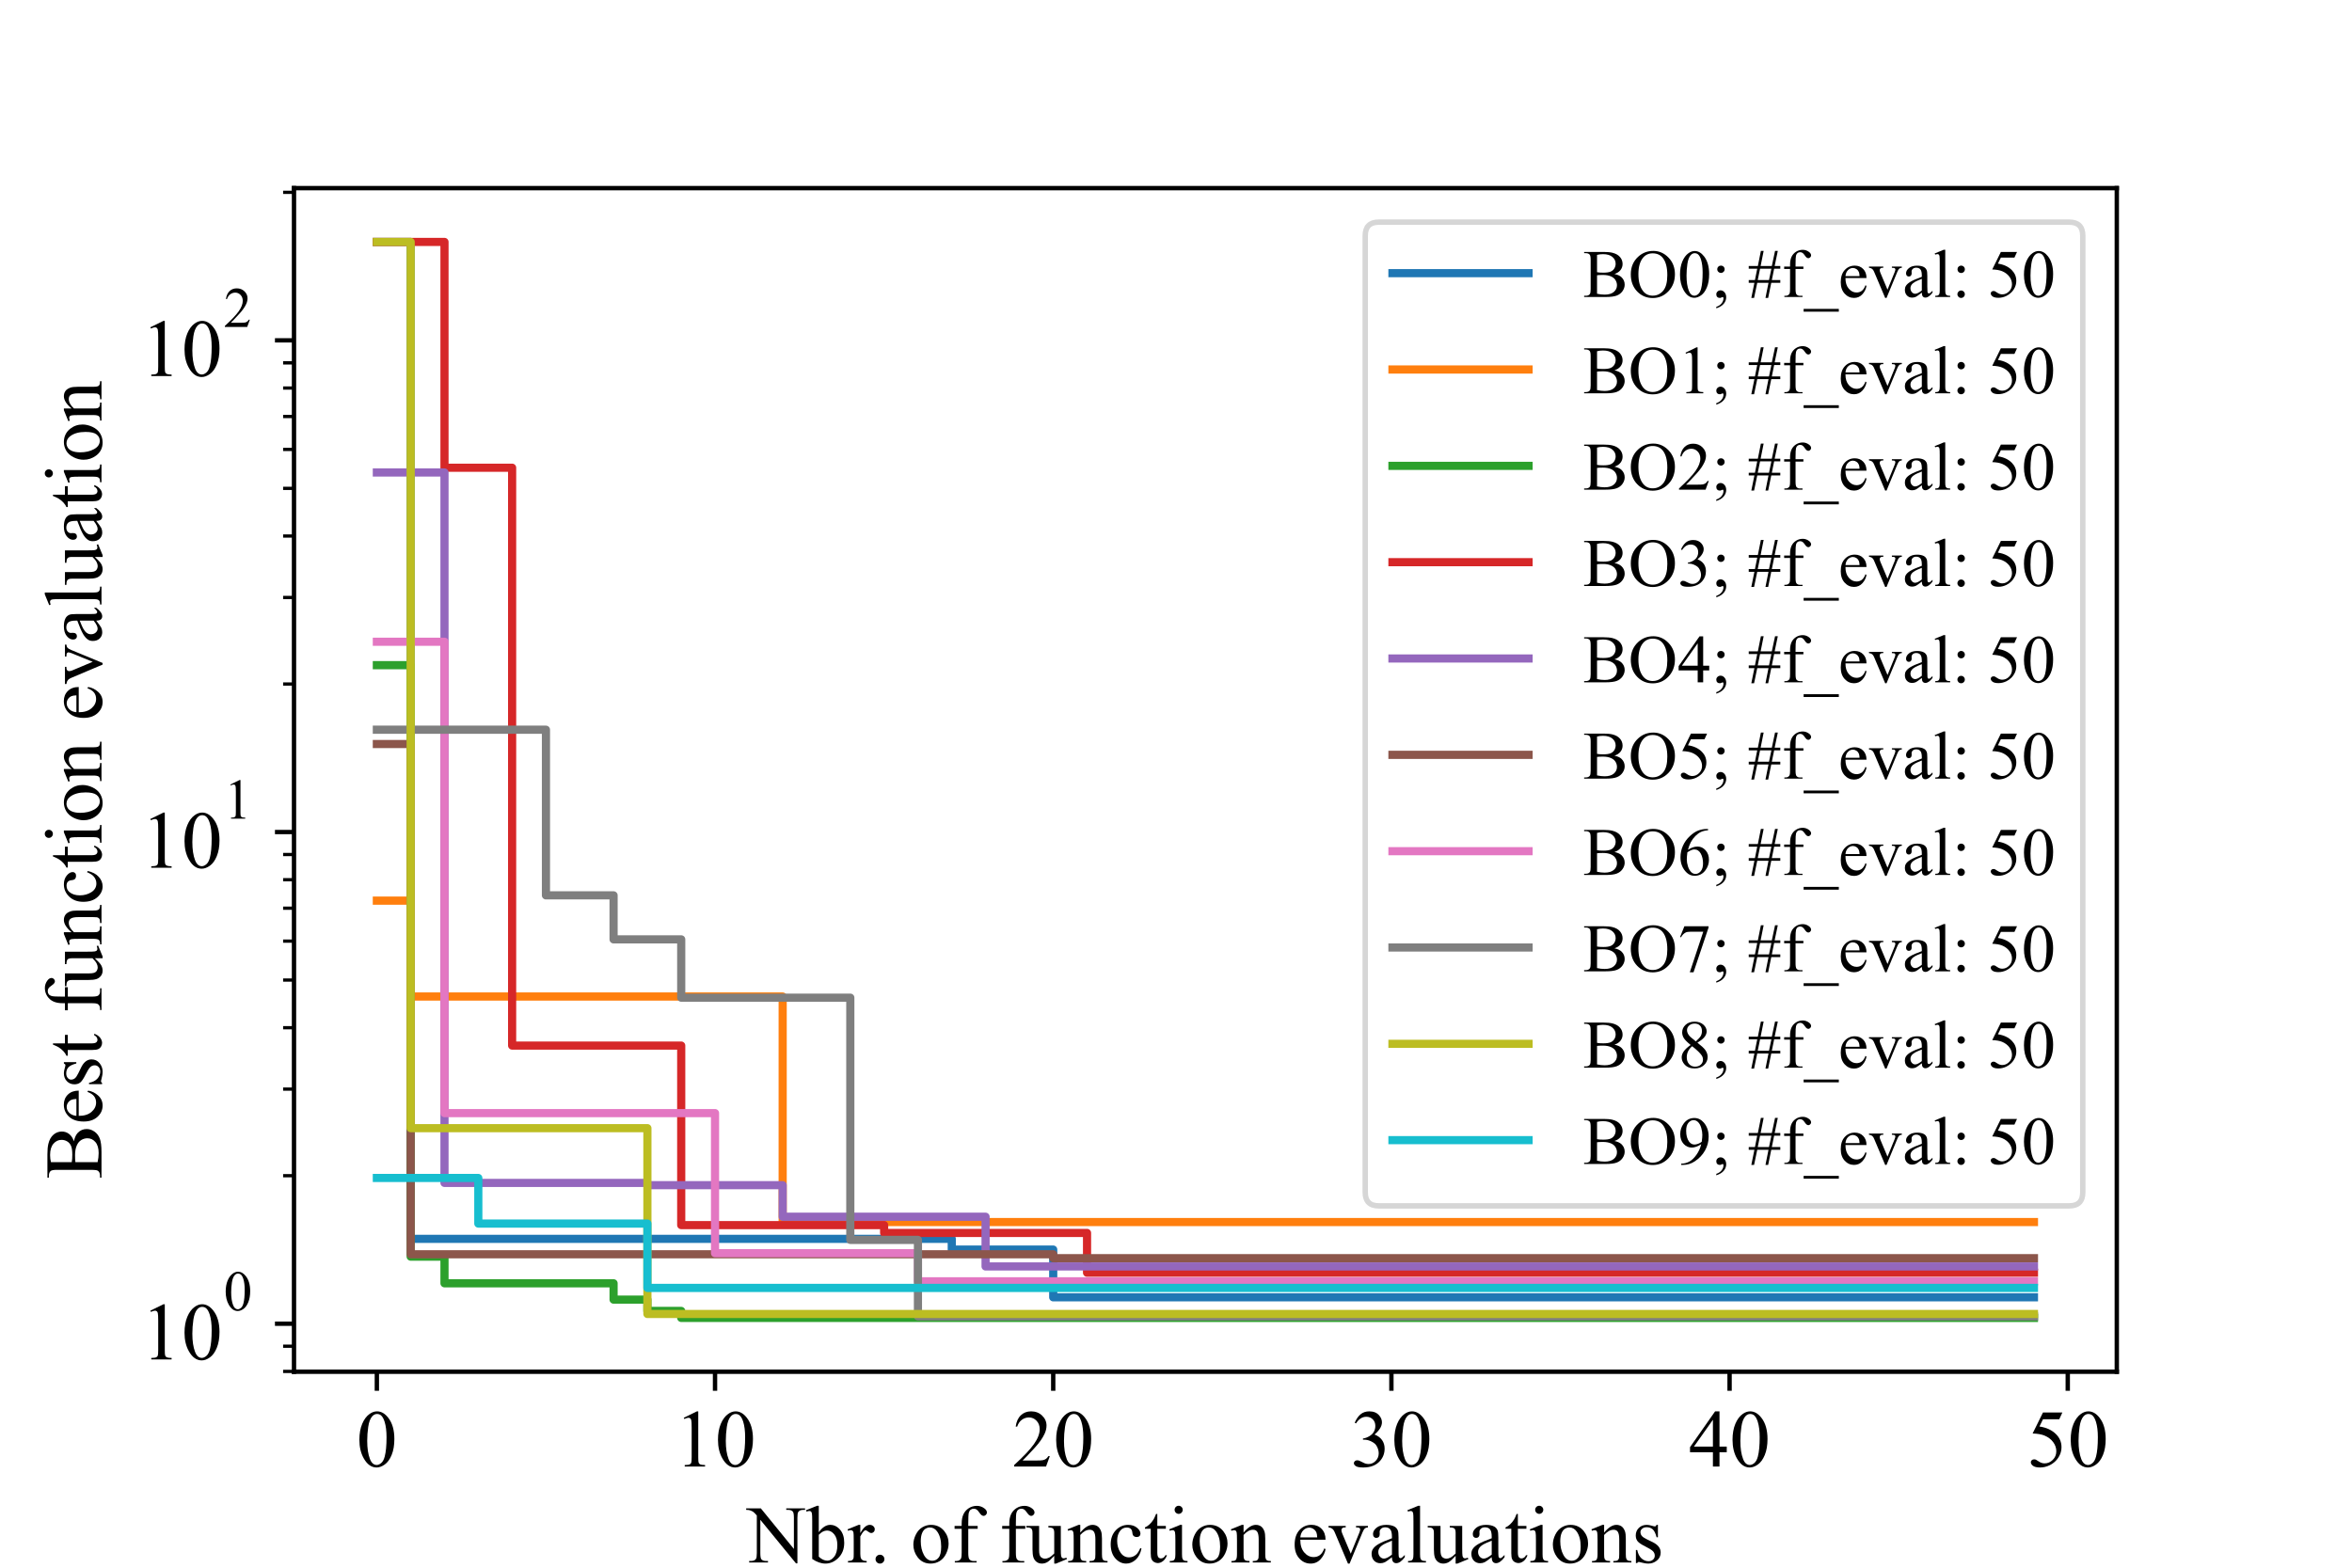 <?xml version="1.0" encoding="utf-8" standalone="no"?>
<!DOCTYPE svg PUBLIC "-//W3C//DTD SVG 1.1//EN"
  "http://www.w3.org/Graphics/SVG/1.1/DTD/svg11.dtd">
<!-- Created with matplotlib (https://matplotlib.org/) -->
<svg height="288pt" version="1.1" viewBox="0 0 432 288" width="432pt" xmlns="http://www.w3.org/2000/svg" xmlns:xlink="http://www.w3.org/1999/xlink">
 <defs>
  <style type="text/css">*{stroke-linecap:butt;stroke-linejoin:round;}</style>
 </defs>
 <g id="figure_1">
  <g id="patch_1">
   <path d="M 0 288 
L 432 288 
L 432 0 
L 0 0 
z
" style="fill:#ffffff;"/>
  </g>
  <g id="axes_1">
   <g id="patch_2">
    <path d="M 54 252 
L 388.8 252 
L 388.8 34.56 
L 54 34.56 
z
" style="fill:#ffffff;"/>
   </g>
   <g id="matplotlib.axis_1">
    <g id="xtick_1">
     <g id="line2d_1">
      <defs>
       <path d="M 0 0 
L 0 3.5 
" id="m715c3c5920" style="stroke:#000000;stroke-width:0.8;"/>
      </defs>
      <g>
       <use style="stroke:#000000;stroke-width:0.8;" x="69.218" xlink:href="#m715c3c5920" y="252"/>
      </g>
     </g>
     <g id="text_1">
      <!-- 0 -->
      <g transform="translate(65.468 269.416)scale(0.15 -0.15)">
       <defs>
        <path d="M 3.609 32.719 
Q 3.609 44.047 7.031 52.219 
Q 10.453 60.406 16.109 64.406 
Q 20.516 67.578 25.203 67.578 
Q 32.812 67.578 38.875 59.812 
Q 46.438 50.203 46.438 33.734 
Q 46.438 22.219 43.109 14.156 
Q 39.797 6.109 34.641 2.469 
Q 29.5 -1.172 24.703 -1.172 
Q 15.234 -1.172 8.938 10.016 
Q 3.609 19.438 3.609 32.719 
z
M 13.188 31.5 
Q 13.188 17.828 16.547 9.188 
Q 19.344 1.906 24.859 1.906 
Q 27.484 1.906 30.312 4.266 
Q 33.156 6.641 34.625 12.203 
Q 36.859 20.609 36.859 35.891 
Q 36.859 47.219 34.516 54.781 
Q 32.766 60.406 29.984 62.75 
Q 27.984 64.359 25.141 64.359 
Q 21.828 64.359 19.234 61.375 
Q 15.719 57.328 14.453 48.625 
Q 13.188 39.938 13.188 31.5 
z
" id="TimesNewRomanPSMT-48"/>
       </defs>
       <use xlink:href="#TimesNewRomanPSMT-48"/>
      </g>
     </g>
    </g>
    <g id="xtick_2">
     <g id="line2d_2">
      <g>
       <use style="stroke:#000000;stroke-width:0.8;" x="131.333" xlink:href="#m715c3c5920" y="252"/>
      </g>
     </g>
     <g id="text_2">
      <!-- 10 -->
      <g transform="translate(123.833 269.416)scale(0.15 -0.15)">
       <defs>
        <path d="M 11.719 59.719 
L 27.828 67.578 
L 29.438 67.578 
L 29.438 11.672 
Q 29.438 6.109 29.906 4.734 
Q 30.375 3.375 31.828 2.641 
Q 33.297 1.906 37.797 1.812 
L 37.797 0 
L 12.891 0 
L 12.891 1.812 
Q 17.578 1.906 18.938 2.609 
Q 20.312 3.328 20.844 4.516 
Q 21.391 5.719 21.391 11.672 
L 21.391 47.406 
Q 21.391 54.641 20.906 56.688 
Q 20.562 58.25 19.656 58.984 
Q 18.75 59.719 17.484 59.719 
Q 15.672 59.719 12.453 58.203 
z
" id="TimesNewRomanPSMT-49"/>
       </defs>
       <use xlink:href="#TimesNewRomanPSMT-49"/>
       <use x="50" xlink:href="#TimesNewRomanPSMT-48"/>
      </g>
     </g>
    </g>
    <g id="xtick_3">
     <g id="line2d_3">
      <g>
       <use style="stroke:#000000;stroke-width:0.8;" x="193.448" xlink:href="#m715c3c5920" y="252"/>
      </g>
     </g>
     <g id="text_3">
      <!-- 20 -->
      <g transform="translate(185.948 269.416)scale(0.15 -0.15)">
       <defs>
        <path d="M 45.844 12.75 
L 41.219 0 
L 2.156 0 
L 2.156 1.812 
Q 19.391 17.531 26.422 27.484 
Q 33.453 37.453 33.453 45.703 
Q 33.453 52 29.594 56.047 
Q 25.734 60.109 20.359 60.109 
Q 15.484 60.109 11.594 57.25 
Q 7.719 54.391 5.859 48.875 
L 4.047 48.875 
Q 5.281 57.906 10.328 62.734 
Q 15.375 67.578 22.953 67.578 
Q 31 67.578 36.391 62.406 
Q 41.797 57.234 41.797 50.203 
Q 41.797 45.172 39.453 40.141 
Q 35.844 32.234 27.734 23.391 
Q 15.578 10.109 12.547 7.375 
L 29.828 7.375 
Q 35.109 7.375 37.234 7.766 
Q 39.359 8.156 41.062 9.344 
Q 42.781 10.547 44.047 12.75 
z
" id="TimesNewRomanPSMT-50"/>
       </defs>
       <use xlink:href="#TimesNewRomanPSMT-50"/>
       <use x="50" xlink:href="#TimesNewRomanPSMT-48"/>
      </g>
     </g>
    </g>
    <g id="xtick_4">
     <g id="line2d_4">
      <g>
       <use style="stroke:#000000;stroke-width:0.8;" x="255.563" xlink:href="#m715c3c5920" y="252"/>
      </g>
     </g>
     <g id="text_4">
      <!-- 30 -->
      <g transform="translate(248.063 269.416)scale(0.15 -0.15)">
       <defs>
        <path d="M 5.078 53.609 
Q 7.906 60.297 12.219 63.938 
Q 16.547 67.578 23 67.578 
Q 30.953 67.578 35.203 62.406 
Q 38.422 58.547 38.422 54.156 
Q 38.422 46.922 29.344 39.203 
Q 35.453 36.812 38.578 32.375 
Q 41.703 27.938 41.703 21.922 
Q 41.703 13.328 36.234 7.031 
Q 29.109 -1.172 15.578 -1.172 
Q 8.891 -1.172 6.469 0.484 
Q 4.047 2.156 4.047 4.047 
Q 4.047 5.469 5.188 6.547 
Q 6.344 7.625 7.953 7.625 
Q 9.188 7.625 10.453 7.234 
Q 11.281 6.984 14.203 5.438 
Q 17.141 3.906 18.266 3.609 
Q 20.062 3.078 22.125 3.078 
Q 27.094 3.078 30.781 6.938 
Q 34.469 10.797 34.469 16.062 
Q 34.469 19.922 32.766 23.578 
Q 31.5 26.312 29.984 27.734 
Q 27.875 29.688 24.219 31.266 
Q 20.562 32.859 16.75 32.859 
L 15.188 32.859 
L 15.188 34.328 
Q 19.047 34.812 22.922 37.109 
Q 26.812 39.406 28.562 42.625 
Q 30.328 45.844 30.328 49.703 
Q 30.328 54.734 27.172 57.828 
Q 24.031 60.938 19.344 60.938 
Q 11.766 60.938 6.688 52.828 
z
" id="TimesNewRomanPSMT-51"/>
       </defs>
       <use xlink:href="#TimesNewRomanPSMT-51"/>
       <use x="50" xlink:href="#TimesNewRomanPSMT-48"/>
      </g>
     </g>
    </g>
    <g id="xtick_5">
     <g id="line2d_5">
      <g>
       <use style="stroke:#000000;stroke-width:0.8;" x="317.678" xlink:href="#m715c3c5920" y="252"/>
      </g>
     </g>
     <g id="text_5">
      <!-- 40 -->
      <g transform="translate(310.178 269.416)scale(0.15 -0.15)">
       <defs>
        <path d="M 46.531 24.422 
L 46.531 17.484 
L 37.641 17.484 
L 37.641 0 
L 29.594 0 
L 29.594 17.484 
L 1.562 17.484 
L 1.562 23.734 
L 32.281 67.578 
L 37.641 67.578 
L 37.641 24.422 
z
M 29.594 24.422 
L 29.594 57.281 
L 6.344 24.422 
z
" id="TimesNewRomanPSMT-52"/>
       </defs>
       <use xlink:href="#TimesNewRomanPSMT-52"/>
       <use x="50" xlink:href="#TimesNewRomanPSMT-48"/>
      </g>
     </g>
    </g>
    <g id="xtick_6">
     <g id="line2d_6">
      <g>
       <use style="stroke:#000000;stroke-width:0.8;" x="379.793" xlink:href="#m715c3c5920" y="252"/>
      </g>
     </g>
     <g id="text_6">
      <!-- 50 -->
      <g transform="translate(372.293 269.416)scale(0.15 -0.15)">
       <defs>
        <path d="M 43.406 66.219 
L 39.594 57.906 
L 19.672 57.906 
L 15.328 49.031 
Q 28.266 47.125 35.844 39.406 
Q 42.328 32.766 42.328 23.781 
Q 42.328 18.562 40.203 14.109 
Q 38.094 9.672 34.859 6.547 
Q 31.641 3.422 27.688 1.516 
Q 22.078 -1.172 16.156 -1.172 
Q 10.203 -1.172 7.484 0.844 
Q 4.781 2.875 4.781 5.328 
Q 4.781 6.688 5.906 7.734 
Q 7.031 8.797 8.734 8.797 
Q 10.016 8.797 10.969 8.406 
Q 11.922 8.016 14.203 6.391 
Q 17.875 3.859 21.625 3.859 
Q 27.344 3.859 31.656 8.172 
Q 35.984 12.5 35.984 18.703 
Q 35.984 24.703 32.125 29.906 
Q 28.266 35.109 21.484 37.938 
Q 16.156 40.141 6.984 40.484 
L 19.672 66.219 
z
" id="TimesNewRomanPSMT-53"/>
       </defs>
       <use xlink:href="#TimesNewRomanPSMT-53"/>
       <use x="50" xlink:href="#TimesNewRomanPSMT-48"/>
      </g>
     </g>
    </g>
    <g id="text_7">
     <!-- Nbr. of function evaluations -->
     <g transform="translate(137.25 287.04)scale(0.15 -0.15)">
      <defs>
       <path d="M -1.312 66.219 
L 16.656 66.219 
L 57.125 16.547 
L 57.125 54.734 
Q 57.125 60.844 55.766 62.359 
Q 53.953 64.406 50.047 64.406 
L 47.75 64.406 
L 47.75 66.219 
L 70.797 66.219 
L 70.797 64.406 
L 68.453 64.406 
Q 64.266 64.406 62.5 61.859 
Q 61.422 60.297 61.422 54.734 
L 61.422 -1.078 
L 59.672 -1.078 
L 16.016 52.25 
L 16.016 11.469 
Q 16.016 5.375 17.328 3.859 
Q 19.188 1.812 23.047 1.812 
L 25.391 1.812 
L 25.391 0 
L 2.344 0 
L 2.344 1.812 
L 4.641 1.812 
Q 8.891 1.812 10.641 4.344 
Q 11.719 5.906 11.719 11.469 
L 11.719 57.516 
Q 8.844 60.891 7.344 61.953 
Q 5.859 63.031 2.984 63.969 
Q 1.562 64.406 -1.312 64.406 
z
" id="TimesNewRomanPSMT-78"/>
       <path d="M 15.375 37.016 
Q 21.875 46.047 29.391 46.047 
Q 36.281 46.047 41.406 40.156 
Q 46.531 34.281 46.531 24.078 
Q 46.531 12.156 38.625 4.891 
Q 31.844 -1.375 23.484 -1.375 
Q 19.578 -1.375 15.547 0.047 
Q 11.531 1.469 7.328 4.297 
L 7.328 50.641 
Q 7.328 58.25 6.953 60 
Q 6.594 61.766 5.812 62.391 
Q 5.031 63.031 3.859 63.031 
Q 2.484 63.031 0.438 62.25 
L -0.25 63.969 
L 13.188 69.438 
L 15.375 69.438 
z
M 15.375 33.891 
L 15.375 7.125 
Q 17.875 4.688 20.531 3.438 
Q 23.188 2.203 25.984 2.203 
Q 30.422 2.203 34.25 7.078 
Q 38.094 11.969 38.094 21.297 
Q 38.094 29.891 34.25 34.5 
Q 30.422 39.109 25.531 39.109 
Q 22.953 39.109 20.359 37.797 
Q 18.406 36.812 15.375 33.891 
z
" id="TimesNewRomanPSMT-98"/>
       <path d="M 16.219 46.047 
L 16.219 35.984 
Q 21.828 46.047 27.734 46.047 
Q 30.422 46.047 32.172 44.406 
Q 33.938 42.781 33.938 40.625 
Q 33.938 38.719 32.656 37.391 
Q 31.391 36.078 29.641 36.078 
Q 27.938 36.078 25.812 37.766 
Q 23.688 39.453 22.656 39.453 
Q 21.781 39.453 20.75 38.484 
Q 18.562 36.469 16.219 31.891 
L 16.219 10.453 
Q 16.219 6.734 17.141 4.828 
Q 17.781 3.516 19.391 2.641 
Q 21 1.766 24.031 1.766 
L 24.031 0 
L 1.125 0 
L 1.125 1.766 
Q 4.547 1.766 6.203 2.828 
Q 7.422 3.609 7.906 5.328 
Q 8.156 6.156 8.156 10.062 
L 8.156 27.391 
Q 8.156 35.203 7.828 36.688 
Q 7.516 38.188 6.656 38.859 
Q 5.812 39.547 4.547 39.547 
Q 3.031 39.547 1.125 38.812 
L 0.641 40.578 
L 14.156 46.047 
z
" id="TimesNewRomanPSMT-114"/>
       <path d="M 12.5 9.469 
Q 14.797 9.469 16.359 7.875 
Q 17.922 6.297 17.922 4.047 
Q 17.922 1.812 16.328 0.219 
Q 14.75 -1.375 12.5 -1.375 
Q 10.25 -1.375 8.656 0.219 
Q 7.078 1.812 7.078 4.047 
Q 7.078 6.344 8.656 7.906 
Q 10.25 9.469 12.5 9.469 
z
" id="TimesNewRomanPSMT-46"/>
       <path id="TimesNewRomanPSMT-32"/>
       <path d="M 25 46.047 
Q 35.156 46.047 41.312 38.328 
Q 46.531 31.734 46.531 23.188 
Q 46.531 17.188 43.641 11.031 
Q 40.766 4.891 35.719 1.75 
Q 30.672 -1.375 24.469 -1.375 
Q 14.359 -1.375 8.406 6.688 
Q 3.375 13.484 3.375 21.922 
Q 3.375 28.078 6.422 34.156 
Q 9.469 40.234 14.453 43.141 
Q 19.438 46.047 25 46.047 
z
M 23.484 42.875 
Q 20.906 42.875 18.281 41.328 
Q 15.672 39.797 14.062 35.938 
Q 12.453 32.078 12.453 26.031 
Q 12.453 16.266 16.328 9.172 
Q 20.219 2.094 26.562 2.094 
Q 31.297 2.094 34.375 6 
Q 37.453 9.906 37.453 19.438 
Q 37.453 31.344 32.328 38.188 
Q 28.859 42.875 23.484 42.875 
z
" id="TimesNewRomanPSMT-111"/>
       <path d="M 20.609 41.219 
L 20.609 11.812 
Q 20.609 5.562 21.969 3.906 
Q 23.781 1.766 26.812 1.766 
L 30.859 1.766 
L 30.859 0 
L 4.156 0 
L 4.156 1.766 
L 6.156 1.766 
Q 8.109 1.766 9.719 2.734 
Q 11.328 3.719 11.938 5.375 
Q 12.547 7.031 12.547 11.812 
L 12.547 41.219 
L 3.859 41.219 
L 3.859 44.734 
L 12.547 44.734 
L 12.547 47.656 
Q 12.547 54.344 14.688 58.984 
Q 16.844 63.625 21.266 66.484 
Q 25.688 69.344 31.203 69.344 
Q 36.328 69.344 40.625 66.016 
Q 43.453 63.812 43.453 61.078 
Q 43.453 59.625 42.188 58.328 
Q 40.922 57.031 39.453 57.031 
Q 38.328 57.031 37.078 57.828 
Q 35.844 58.641 34.031 61.297 
Q 32.234 63.969 30.719 64.891 
Q 29.203 65.828 27.344 65.828 
Q 25.094 65.828 23.531 64.625 
Q 21.969 63.422 21.281 60.906 
Q 20.609 58.406 20.609 47.953 
L 20.609 44.734 
L 32.125 44.734 
L 32.125 41.219 
z
" id="TimesNewRomanPSMT-102"/>
       <path d="M 42.328 44.734 
L 42.328 17.625 
Q 42.328 9.859 42.688 8.125 
Q 43.062 6.391 43.859 5.703 
Q 44.672 5.031 45.75 5.031 
Q 47.266 5.031 49.172 5.859 
L 49.859 4.156 
L 36.469 -1.375 
L 34.281 -1.375 
L 34.281 8.109 
Q 28.516 1.859 25.484 0.234 
Q 22.469 -1.375 19.094 -1.375 
Q 15.328 -1.375 12.562 0.797 
Q 9.812 2.984 8.734 6.391 
Q 7.672 9.812 7.672 16.062 
L 7.672 36.031 
Q 7.672 39.203 6.984 40.422 
Q 6.297 41.656 4.953 42.312 
Q 3.609 42.969 0.094 42.922 
L 0.094 44.734 
L 15.766 44.734 
L 15.766 14.797 
Q 15.766 8.547 17.938 6.594 
Q 20.125 4.641 23.188 4.641 
Q 25.297 4.641 27.953 5.953 
Q 30.609 7.281 34.281 10.984 
L 34.281 36.328 
Q 34.281 40.141 32.891 41.484 
Q 31.5 42.828 27.094 42.922 
L 27.094 44.734 
z
" id="TimesNewRomanPSMT-117"/>
       <path d="M 16.156 36.578 
Q 24.031 46.047 31.156 46.047 
Q 34.812 46.047 37.453 44.219 
Q 40.094 42.391 41.656 38.188 
Q 42.719 35.25 42.719 29.203 
L 42.719 10.109 
Q 42.719 5.859 43.406 4.344 
Q 43.953 3.125 45.141 2.438 
Q 46.344 1.766 49.562 1.766 
L 49.562 0 
L 27.438 0 
L 27.438 1.766 
L 28.375 1.766 
Q 31.5 1.766 32.734 2.703 
Q 33.984 3.656 34.469 5.516 
Q 34.672 6.25 34.672 10.109 
L 34.672 28.422 
Q 34.672 34.516 33.078 37.281 
Q 31.5 40.047 27.734 40.047 
Q 21.922 40.047 16.156 33.688 
L 16.156 10.109 
Q 16.156 5.562 16.703 4.5 
Q 17.391 3.078 18.578 2.422 
Q 19.781 1.766 23.438 1.766 
L 23.438 0 
L 1.312 0 
L 1.312 1.766 
L 2.297 1.766 
Q 5.719 1.766 6.906 3.484 
Q 8.109 5.219 8.109 10.109 
L 8.109 26.703 
Q 8.109 34.766 7.734 36.516 
Q 7.375 38.281 6.609 38.906 
Q 5.859 39.547 4.594 39.547 
Q 3.219 39.547 1.312 38.812 
L 0.594 40.578 
L 14.062 46.047 
L 16.156 46.047 
z
" id="TimesNewRomanPSMT-110"/>
       <path d="M 41.109 17 
Q 39.312 8.156 34.031 3.391 
Q 28.766 -1.375 22.359 -1.375 
Q 14.75 -1.375 9.078 5.016 
Q 3.422 11.422 3.422 22.312 
Q 3.422 32.859 9.688 39.453 
Q 15.969 46.047 24.75 46.047 
Q 31.344 46.047 35.594 42.547 
Q 39.844 39.062 39.844 35.297 
Q 39.844 33.453 38.641 32.297 
Q 37.453 31.156 35.297 31.156 
Q 32.422 31.156 30.953 33.016 
Q 30.125 34.031 29.859 36.906 
Q 29.594 39.797 27.875 41.312 
Q 26.172 42.781 23.141 42.781 
Q 18.266 42.781 15.281 39.156 
Q 11.328 34.375 11.328 26.516 
Q 11.328 18.5 15.25 12.375 
Q 19.188 6.25 25.875 6.25 
Q 30.672 6.25 34.469 9.516 
Q 37.156 11.766 39.703 17.672 
z
" id="TimesNewRomanPSMT-99"/>
       <path d="M 16.109 59.422 
L 16.109 44.734 
L 26.562 44.734 
L 26.562 41.312 
L 16.109 41.312 
L 16.109 12.312 
Q 16.109 7.953 17.359 6.438 
Q 18.609 4.938 20.562 4.938 
Q 22.172 4.938 23.688 5.938 
Q 25.203 6.938 26.031 8.891 
L 27.938 8.891 
Q 26.219 4.109 23.094 1.688 
Q 19.969 -0.734 16.656 -0.734 
Q 14.406 -0.734 12.25 0.516 
Q 10.109 1.766 9.078 4.078 
Q 8.062 6.391 8.062 11.234 
L 8.062 41.312 
L 0.984 41.312 
L 0.984 42.922 
Q 3.656 44 6.469 46.562 
Q 9.281 49.125 11.469 52.641 
Q 12.594 54.5 14.594 59.422 
z
" id="TimesNewRomanPSMT-116"/>
       <path d="M 14.5 69.438 
Q 16.547 69.438 17.984 67.984 
Q 19.438 66.547 19.438 64.5 
Q 19.438 62.453 17.984 60.984 
Q 16.547 59.516 14.5 59.516 
Q 12.453 59.516 10.984 60.984 
Q 9.516 62.453 9.516 64.5 
Q 9.516 66.547 10.953 67.984 
Q 12.406 69.438 14.5 69.438 
z
M 18.562 46.047 
L 18.562 10.109 
Q 18.562 5.906 19.172 4.516 
Q 19.781 3.125 20.969 2.438 
Q 22.172 1.766 25.344 1.766 
L 25.344 0 
L 3.609 0 
L 3.609 1.766 
Q 6.891 1.766 8 2.391 
Q 9.125 3.031 9.781 4.484 
Q 10.453 5.953 10.453 10.109 
L 10.453 27.344 
Q 10.453 34.625 10.016 36.766 
Q 9.672 38.328 8.938 38.938 
Q 8.203 39.547 6.938 39.547 
Q 5.562 39.547 3.609 38.812 
L 2.938 40.578 
L 16.406 46.047 
z
" id="TimesNewRomanPSMT-105"/>
       <path d="M 10.641 27.875 
Q 10.594 17.922 15.484 12.25 
Q 20.359 6.594 26.953 6.594 
Q 31.344 6.594 34.594 9 
Q 37.844 11.422 40.047 17.281 
L 41.547 16.312 
Q 40.531 9.625 35.594 4.125 
Q 30.672 -1.375 23.25 -1.375 
Q 15.188 -1.375 9.453 4.906 
Q 3.719 11.188 3.719 21.781 
Q 3.719 33.25 9.594 39.672 
Q 15.484 46.094 24.359 46.094 
Q 31.891 46.094 36.719 41.141 
Q 41.547 36.188 41.547 27.875 
z
M 10.641 30.719 
L 31.344 30.719 
Q 31.109 35.016 30.328 36.766 
Q 29.109 39.5 26.688 41.062 
Q 24.266 42.625 21.625 42.625 
Q 17.578 42.625 14.375 39.469 
Q 11.188 36.328 10.641 30.719 
z
" id="TimesNewRomanPSMT-101"/>
       <path d="M 0.828 44.734 
L 21.875 44.734 
L 21.875 42.922 
L 20.516 42.922 
Q 18.609 42.922 17.609 41.984 
Q 16.609 41.062 16.609 39.5 
Q 16.609 37.797 17.625 35.453 
L 28.031 10.75 
L 38.484 36.375 
Q 39.594 39.109 39.594 40.531 
Q 39.594 41.219 39.203 41.656 
Q 38.672 42.391 37.844 42.656 
Q 37.016 42.922 34.469 42.922 
L 34.469 44.734 
L 49.078 44.734 
L 49.078 42.922 
Q 46.531 42.719 45.562 41.891 
Q 43.844 40.438 42.484 37.016 
L 26.609 -1.375 
L 24.609 -1.375 
L 8.641 36.375 
Q 7.562 39.016 6.578 40.156 
Q 5.609 41.312 4.109 42.094 
Q 3.266 42.531 0.828 42.922 
z
" id="TimesNewRomanPSMT-118"/>
       <path d="M 28.469 6.453 
Q 21.578 1.125 19.828 0.297 
Q 17.188 -0.922 14.203 -0.922 
Q 9.578 -0.922 6.562 2.25 
Q 3.562 5.422 3.562 10.594 
Q 3.562 13.875 5.031 16.266 
Q 7.031 19.578 11.984 22.5 
Q 16.938 25.438 28.469 29.641 
L 28.469 31.391 
Q 28.469 38.094 26.344 40.578 
Q 24.219 43.062 20.172 43.062 
Q 17.094 43.062 15.281 41.406 
Q 13.422 39.75 13.422 37.594 
L 13.531 34.766 
Q 13.531 32.516 12.375 31.297 
Q 11.234 30.078 9.375 30.078 
Q 7.562 30.078 6.422 31.344 
Q 5.281 32.625 5.281 34.812 
Q 5.281 39.016 9.578 42.531 
Q 13.875 46.047 21.625 46.047 
Q 27.594 46.047 31.391 44.047 
Q 34.281 42.531 35.641 39.312 
Q 36.531 37.203 36.531 30.719 
L 36.531 15.531 
Q 36.531 9.125 36.766 7.688 
Q 37.016 6.25 37.578 5.766 
Q 38.141 5.281 38.875 5.281 
Q 39.656 5.281 40.234 5.609 
Q 41.266 6.25 44.188 9.188 
L 44.188 6.453 
Q 38.719 -0.875 33.734 -0.875 
Q 31.344 -0.875 29.922 0.781 
Q 28.516 2.438 28.469 6.453 
z
M 28.469 9.625 
L 28.469 26.656 
Q 21.094 23.734 18.953 22.516 
Q 15.094 20.359 13.422 18.016 
Q 11.766 15.672 11.766 12.891 
Q 11.766 9.375 13.859 7.047 
Q 15.969 4.734 18.703 4.734 
Q 22.406 4.734 28.469 9.625 
z
" id="TimesNewRomanPSMT-97"/>
       <path d="M 18.5 69.438 
L 18.5 10.109 
Q 18.5 5.906 19.109 4.531 
Q 19.734 3.172 21 2.469 
Q 22.266 1.766 25.734 1.766 
L 25.734 0 
L 3.812 0 
L 3.812 1.766 
Q 6.891 1.766 8 2.391 
Q 9.125 3.031 9.766 4.484 
Q 10.406 5.953 10.406 10.109 
L 10.406 50.734 
Q 10.406 58.297 10.062 60.031 
Q 9.719 61.766 8.953 62.391 
Q 8.203 63.031 7.031 63.031 
Q 5.766 63.031 3.812 62.25 
L 2.984 63.969 
L 16.312 69.438 
z
" id="TimesNewRomanPSMT-108"/>
       <path d="M 32.031 46.047 
L 32.031 30.812 
L 30.422 30.812 
Q 28.562 37.984 25.656 40.578 
Q 22.75 43.172 18.266 43.172 
Q 14.844 43.172 12.734 41.359 
Q 10.641 39.547 10.641 37.359 
Q 10.641 34.625 12.203 32.672 
Q 13.719 30.672 18.359 28.422 
L 25.484 24.953 
Q 35.406 20.125 35.406 12.203 
Q 35.406 6.109 30.781 2.359 
Q 26.172 -1.375 20.453 -1.375 
Q 16.359 -1.375 11.078 0.094 
Q 9.469 0.594 8.453 0.594 
Q 7.328 0.594 6.688 -0.688 
L 5.078 -0.688 
L 5.078 15.281 
L 6.688 15.281 
Q 8.062 8.453 11.906 4.984 
Q 15.766 1.516 20.562 1.516 
Q 23.922 1.516 26.047 3.484 
Q 28.172 5.469 28.172 8.25 
Q 28.172 11.625 25.797 13.922 
Q 23.438 16.219 16.359 19.734 
Q 9.281 23.25 7.078 26.078 
Q 4.891 28.859 4.891 33.109 
Q 4.891 38.625 8.672 42.328 
Q 12.453 46.047 18.453 46.047 
Q 21.094 46.047 24.859 44.922 
Q 27.344 44.188 28.172 44.188 
Q 28.953 44.188 29.391 44.531 
Q 29.828 44.875 30.422 46.047 
z
" id="TimesNewRomanPSMT-115"/>
      </defs>
      <use xlink:href="#TimesNewRomanPSMT-78"/>
      <use x="72.217" xlink:href="#TimesNewRomanPSMT-98"/>
      <use x="122.217" xlink:href="#TimesNewRomanPSMT-114"/>
      <use x="150.018" xlink:href="#TimesNewRomanPSMT-46"/>
      <use x="175.018" xlink:href="#TimesNewRomanPSMT-32"/>
      <use x="200.018" xlink:href="#TimesNewRomanPSMT-111"/>
      <use x="250.018" xlink:href="#TimesNewRomanPSMT-102"/>
      <use x="283.318" xlink:href="#TimesNewRomanPSMT-32"/>
      <use x="308.318" xlink:href="#TimesNewRomanPSMT-102"/>
      <use x="341.619" xlink:href="#TimesNewRomanPSMT-117"/>
      <use x="391.619" xlink:href="#TimesNewRomanPSMT-110"/>
      <use x="441.619" xlink:href="#TimesNewRomanPSMT-99"/>
      <use x="486.004" xlink:href="#TimesNewRomanPSMT-116"/>
      <use x="513.787" xlink:href="#TimesNewRomanPSMT-105"/>
      <use x="541.57" xlink:href="#TimesNewRomanPSMT-111"/>
      <use x="591.57" xlink:href="#TimesNewRomanPSMT-110"/>
      <use x="641.57" xlink:href="#TimesNewRomanPSMT-32"/>
      <use x="666.57" xlink:href="#TimesNewRomanPSMT-101"/>
      <use x="710.955" xlink:href="#TimesNewRomanPSMT-118"/>
      <use x="760.955" xlink:href="#TimesNewRomanPSMT-97"/>
      <use x="805.34" xlink:href="#TimesNewRomanPSMT-108"/>
      <use x="833.123" xlink:href="#TimesNewRomanPSMT-117"/>
      <use x="883.123" xlink:href="#TimesNewRomanPSMT-97"/>
      <use x="927.508" xlink:href="#TimesNewRomanPSMT-116"/>
      <use x="955.291" xlink:href="#TimesNewRomanPSMT-105"/>
      <use x="983.074" xlink:href="#TimesNewRomanPSMT-111"/>
      <use x="1033.074" xlink:href="#TimesNewRomanPSMT-110"/>
      <use x="1083.074" xlink:href="#TimesNewRomanPSMT-115"/>
     </g>
    </g>
   </g>
   <g id="matplotlib.axis_2">
    <g id="ytick_1">
     <g id="line2d_7">
      <defs>
       <path d="M 0 0 
L -3.5 0 
" id="m203ec0a038" style="stroke:#000000;stroke-width:0.8;"/>
      </defs>
      <g>
       <use style="stroke:#000000;stroke-width:0.8;" x="54" xlink:href="#m203ec0a038" y="243.183"/>
      </g>
     </g>
     <g id="text_8">
      <!-- $\mathdefault{10^{0}}$ -->
      <g transform="translate(25.85 249.829)scale(0.15 -0.15)">
       <use transform="translate(0 0.583)" xlink:href="#TimesNewRomanPSMT-49"/>
       <use transform="translate(50 0.583)" xlink:href="#TimesNewRomanPSMT-48"/>
       <use transform="translate(101.503 60.695)scale(0.7)" xlink:href="#TimesNewRomanPSMT-48"/>
      </g>
     </g>
    </g>
    <g id="ytick_2">
     <g id="line2d_8">
      <g>
       <use style="stroke:#000000;stroke-width:0.8;" x="54" xlink:href="#m203ec0a038" y="152.855"/>
      </g>
     </g>
     <g id="text_9">
      <!-- $\mathdefault{10^{1}}$ -->
      <g transform="translate(25.85 159.501)scale(0.15 -0.15)">
       <use transform="translate(0 0.583)" xlink:href="#TimesNewRomanPSMT-49"/>
       <use transform="translate(50 0.583)" xlink:href="#TimesNewRomanPSMT-48"/>
       <use transform="translate(101.503 60.695)scale(0.7)" xlink:href="#TimesNewRomanPSMT-49"/>
      </g>
     </g>
    </g>
    <g id="ytick_3">
     <g id="line2d_9">
      <g>
       <use style="stroke:#000000;stroke-width:0.8;" x="54" xlink:href="#m203ec0a038" y="62.527"/>
      </g>
     </g>
     <g id="text_10">
      <!-- $\mathdefault{10^{2}}$ -->
      <g transform="translate(25.85 69.173)scale(0.15 -0.15)">
       <use transform="translate(0 0.583)" xlink:href="#TimesNewRomanPSMT-49"/>
       <use transform="translate(50 0.583)" xlink:href="#TimesNewRomanPSMT-48"/>
       <use transform="translate(101.503 60.695)scale(0.7)" xlink:href="#TimesNewRomanPSMT-50"/>
      </g>
     </g>
    </g>
    <g id="ytick_4">
     <g id="line2d_10">
      <defs>
       <path d="M 0 0 
L -2 0 
" id="m0005d0cdd7" style="stroke:#000000;stroke-width:0.6;"/>
      </defs>
      <g>
       <use style="stroke:#000000;stroke-width:0.6;" x="54" xlink:href="#m0005d0cdd7" y="251.937"/>
      </g>
     </g>
    </g>
    <g id="ytick_5">
     <g id="line2d_11">
      <g>
       <use style="stroke:#000000;stroke-width:0.6;" x="54" xlink:href="#m0005d0cdd7" y="247.316"/>
      </g>
     </g>
    </g>
    <g id="ytick_6">
     <g id="line2d_12">
      <g>
       <use style="stroke:#000000;stroke-width:0.6;" x="54" xlink:href="#m0005d0cdd7" y="215.991"/>
      </g>
     </g>
    </g>
    <g id="ytick_7">
     <g id="line2d_13">
      <g>
       <use style="stroke:#000000;stroke-width:0.6;" x="54" xlink:href="#m0005d0cdd7" y="200.085"/>
      </g>
     </g>
    </g>
    <g id="ytick_8">
     <g id="line2d_14">
      <g>
       <use style="stroke:#000000;stroke-width:0.6;" x="54" xlink:href="#m0005d0cdd7" y="188.8"/>
      </g>
     </g>
    </g>
    <g id="ytick_9">
     <g id="line2d_15">
      <g>
       <use style="stroke:#000000;stroke-width:0.6;" x="54" xlink:href="#m0005d0cdd7" y="180.046"/>
      </g>
     </g>
    </g>
    <g id="ytick_10">
     <g id="line2d_16">
      <g>
       <use style="stroke:#000000;stroke-width:0.6;" x="54" xlink:href="#m0005d0cdd7" y="172.894"/>
      </g>
     </g>
    </g>
    <g id="ytick_11">
     <g id="line2d_17">
      <g>
       <use style="stroke:#000000;stroke-width:0.6;" x="54" xlink:href="#m0005d0cdd7" y="166.847"/>
      </g>
     </g>
    </g>
    <g id="ytick_12">
     <g id="line2d_18">
      <g>
       <use style="stroke:#000000;stroke-width:0.6;" x="54" xlink:href="#m0005d0cdd7" y="161.609"/>
      </g>
     </g>
    </g>
    <g id="ytick_13">
     <g id="line2d_19">
      <g>
       <use style="stroke:#000000;stroke-width:0.6;" x="54" xlink:href="#m0005d0cdd7" y="156.988"/>
      </g>
     </g>
    </g>
    <g id="ytick_14">
     <g id="line2d_20">
      <g>
       <use style="stroke:#000000;stroke-width:0.6;" x="54" xlink:href="#m0005d0cdd7" y="125.664"/>
      </g>
     </g>
    </g>
    <g id="ytick_15">
     <g id="line2d_21">
      <g>
       <use style="stroke:#000000;stroke-width:0.6;" x="54" xlink:href="#m0005d0cdd7" y="109.758"/>
      </g>
     </g>
    </g>
    <g id="ytick_16">
     <g id="line2d_22">
      <g>
       <use style="stroke:#000000;stroke-width:0.6;" x="54" xlink:href="#m0005d0cdd7" y="98.472"/>
      </g>
     </g>
    </g>
    <g id="ytick_17">
     <g id="line2d_23">
      <g>
       <use style="stroke:#000000;stroke-width:0.6;" x="54" xlink:href="#m0005d0cdd7" y="89.718"/>
      </g>
     </g>
    </g>
    <g id="ytick_18">
     <g id="line2d_24">
      <g>
       <use style="stroke:#000000;stroke-width:0.6;" x="54" xlink:href="#m0005d0cdd7" y="82.566"/>
      </g>
     </g>
    </g>
    <g id="ytick_19">
     <g id="line2d_25">
      <g>
       <use style="stroke:#000000;stroke-width:0.6;" x="54" xlink:href="#m0005d0cdd7" y="76.519"/>
      </g>
     </g>
    </g>
    <g id="ytick_20">
     <g id="line2d_26">
      <g>
       <use style="stroke:#000000;stroke-width:0.6;" x="54" xlink:href="#m0005d0cdd7" y="71.281"/>
      </g>
     </g>
    </g>
    <g id="ytick_21">
     <g id="line2d_27">
      <g>
       <use style="stroke:#000000;stroke-width:0.6;" x="54" xlink:href="#m0005d0cdd7" y="66.66"/>
      </g>
     </g>
    </g>
    <g id="ytick_22">
     <g id="line2d_28">
      <g>
       <use style="stroke:#000000;stroke-width:0.6;" x="54" xlink:href="#m0005d0cdd7" y="35.336"/>
      </g>
     </g>
    </g>
    <g id="text_11">
     <!-- Best function evaluation -->
     <g transform="translate(18.641 216.597)rotate(-90)scale(0.15 -0.15)">
      <defs>
       <path d="M 46.188 33.797 
Q 53.078 32.328 56.5 29.109 
Q 61.234 24.609 61.234 18.109 
Q 61.234 13.188 58.109 8.672 
Q 54.984 4.156 49.531 2.078 
Q 44.094 0 32.906 0 
L 1.656 0 
L 1.656 1.812 
L 4.156 1.812 
Q 8.297 1.812 10.109 4.438 
Q 11.234 6.156 11.234 11.719 
L 11.234 54.5 
Q 11.234 60.641 9.812 62.25 
Q 7.906 64.406 4.156 64.406 
L 1.656 64.406 
L 1.656 66.219 
L 30.281 66.219 
Q 38.281 66.219 43.109 65.047 
Q 50.438 63.281 54.297 58.812 
Q 58.156 54.344 58.156 48.531 
Q 58.156 43.562 55.125 39.625 
Q 52.094 35.688 46.188 33.797 
z
M 20.609 36.422 
Q 22.406 36.078 24.719 35.906 
Q 27.047 35.75 29.828 35.75 
Q 36.969 35.75 40.547 37.281 
Q 44.141 38.812 46.047 41.984 
Q 47.953 45.172 47.953 48.922 
Q 47.953 54.734 43.219 58.828 
Q 38.484 62.938 29.391 62.938 
Q 24.516 62.938 20.609 61.859 
z
M 20.609 4.781 
Q 26.266 3.469 31.781 3.469 
Q 40.625 3.469 45.266 7.438 
Q 49.906 11.422 49.906 17.281 
Q 49.906 21.141 47.797 24.703 
Q 45.703 28.266 40.969 30.312 
Q 36.234 32.375 29.25 32.375 
Q 26.219 32.375 24.062 32.266 
Q 21.922 32.172 20.609 31.938 
z
" id="TimesNewRomanPSMT-66"/>
      </defs>
      <use xlink:href="#TimesNewRomanPSMT-66"/>
      <use x="66.699" xlink:href="#TimesNewRomanPSMT-101"/>
      <use x="111.084" xlink:href="#TimesNewRomanPSMT-115"/>
      <use x="150" xlink:href="#TimesNewRomanPSMT-116"/>
      <use x="177.783" xlink:href="#TimesNewRomanPSMT-32"/>
      <use x="202.783" xlink:href="#TimesNewRomanPSMT-102"/>
      <use x="236.084" xlink:href="#TimesNewRomanPSMT-117"/>
      <use x="286.084" xlink:href="#TimesNewRomanPSMT-110"/>
      <use x="336.084" xlink:href="#TimesNewRomanPSMT-99"/>
      <use x="380.469" xlink:href="#TimesNewRomanPSMT-116"/>
      <use x="408.252" xlink:href="#TimesNewRomanPSMT-105"/>
      <use x="436.035" xlink:href="#TimesNewRomanPSMT-111"/>
      <use x="486.035" xlink:href="#TimesNewRomanPSMT-110"/>
      <use x="536.035" xlink:href="#TimesNewRomanPSMT-32"/>
      <use x="561.035" xlink:href="#TimesNewRomanPSMT-101"/>
      <use x="605.42" xlink:href="#TimesNewRomanPSMT-118"/>
      <use x="655.42" xlink:href="#TimesNewRomanPSMT-97"/>
      <use x="699.805" xlink:href="#TimesNewRomanPSMT-108"/>
      <use x="727.588" xlink:href="#TimesNewRomanPSMT-117"/>
      <use x="777.588" xlink:href="#TimesNewRomanPSMT-97"/>
      <use x="821.973" xlink:href="#TimesNewRomanPSMT-116"/>
      <use x="849.756" xlink:href="#TimesNewRomanPSMT-105"/>
      <use x="877.539" xlink:href="#TimesNewRomanPSMT-111"/>
      <use x="927.539" xlink:href="#TimesNewRomanPSMT-110"/>
     </g>
    </g>
   </g>
   <g id="line2d_29">
    <path clip-path="url(#pf41ce10a52)" d="M 69.218 44.444 
L 75.43 44.444 
L 75.43 227.587 
L 81.641 227.587 
L 81.641 227.587 
L 87.853 227.587 
L 87.853 227.587 
L 94.064 227.587 
L 94.064 227.587 
L 100.276 227.587 
L 100.276 227.587 
L 106.487 227.587 
L 106.487 227.587 
L 112.699 227.587 
L 112.699 227.587 
L 118.91 227.587 
L 118.91 227.587 
L 125.122 227.587 
L 125.122 227.587 
L 131.333 227.587 
L 131.333 227.587 
L 137.545 227.587 
L 137.545 227.587 
L 143.756 227.587 
L 143.756 227.587 
L 149.968 227.587 
L 149.968 227.587 
L 156.179 227.587 
L 156.179 227.587 
L 162.391 227.587 
L 162.391 227.587 
L 168.602 227.587 
L 168.602 227.587 
L 174.814 227.587 
L 174.814 229.559 
L 181.025 229.559 
L 181.025 229.559 
L 187.237 229.559 
L 187.237 229.559 
L 193.448 229.559 
L 193.448 238.329 
L 199.66 238.329 
L 199.66 238.329 
L 205.871 238.329 
L 205.871 238.329 
L 212.083 238.329 
L 212.083 238.329 
L 218.294 238.329 
L 218.294 238.329 
L 224.506 238.329 
L 224.506 238.329 
L 230.717 238.329 
L 230.717 238.329 
L 236.929 238.329 
L 236.929 238.329 
L 243.14 238.329 
L 243.14 238.329 
L 249.352 238.329 
L 249.352 238.329 
L 255.563 238.329 
L 255.563 238.329 
L 261.775 238.329 
L 261.775 238.329 
L 267.986 238.329 
L 267.986 238.329 
L 274.198 238.329 
L 274.198 238.329 
L 280.409 238.329 
L 280.409 238.329 
L 286.621 238.329 
L 286.621 238.329 
L 292.832 238.329 
L 292.832 238.329 
L 299.044 238.329 
L 299.044 238.329 
L 305.255 238.329 
L 305.255 238.329 
L 311.467 238.329 
L 311.467 238.329 
L 317.678 238.329 
L 317.678 238.329 
L 323.89 238.329 
L 323.89 238.329 
L 330.101 238.329 
L 330.101 238.329 
L 336.313 238.329 
L 336.313 238.329 
L 342.524 238.329 
L 342.524 238.329 
L 348.736 238.329 
L 348.736 238.329 
L 354.947 238.329 
L 354.947 238.329 
L 361.159 238.329 
L 361.159 238.329 
L 367.37 238.329 
L 367.37 238.329 
L 373.582 238.329 
L 373.582 238.329 
" style="fill:none;stroke:#1f77b4;stroke-linecap:square;stroke-width:1.5;"/>
   </g>
   <g id="line2d_30">
    <path clip-path="url(#pf41ce10a52)" d="M 69.218 165.455 
L 75.43 165.455 
L 75.43 183.07 
L 81.641 183.07 
L 81.641 183.07 
L 87.853 183.07 
L 87.853 183.07 
L 94.064 183.07 
L 94.064 183.07 
L 100.276 183.07 
L 100.276 183.07 
L 106.487 183.07 
L 106.487 183.07 
L 112.699 183.07 
L 112.699 183.07 
L 118.91 183.07 
L 118.91 183.07 
L 125.122 183.07 
L 125.122 183.07 
L 131.333 183.07 
L 131.333 183.07 
L 137.545 183.07 
L 137.545 183.07 
L 143.756 183.07 
L 143.756 224.499 
L 149.968 224.499 
L 149.968 224.499 
L 156.179 224.499 
L 156.179 224.499 
L 162.391 224.499 
L 162.391 224.499 
L 168.602 224.499 
L 168.602 224.499 
L 174.814 224.499 
L 174.814 224.499 
L 181.025 224.499 
L 181.025 224.499 
L 187.237 224.499 
L 187.237 224.499 
L 193.448 224.499 
L 193.448 224.499 
L 199.66 224.499 
L 199.66 224.499 
L 205.871 224.499 
L 205.871 224.499 
L 212.083 224.499 
L 212.083 224.499 
L 218.294 224.499 
L 218.294 224.499 
L 224.506 224.499 
L 224.506 224.499 
L 230.717 224.499 
L 230.717 224.499 
L 236.929 224.499 
L 236.929 224.499 
L 243.14 224.499 
L 243.14 224.499 
L 249.352 224.499 
L 249.352 224.499 
L 255.563 224.499 
L 255.563 224.499 
L 261.775 224.499 
L 261.775 224.499 
L 267.986 224.499 
L 267.986 224.499 
L 274.198 224.499 
L 274.198 224.499 
L 280.409 224.499 
L 280.409 224.499 
L 286.621 224.499 
L 286.621 224.499 
L 292.832 224.499 
L 292.832 224.499 
L 299.044 224.499 
L 299.044 224.499 
L 305.255 224.499 
L 305.255 224.499 
L 311.467 224.499 
L 311.467 224.499 
L 317.678 224.499 
L 317.678 224.499 
L 323.89 224.499 
L 323.89 224.499 
L 330.101 224.499 
L 330.101 224.499 
L 336.313 224.499 
L 336.313 224.499 
L 342.524 224.499 
L 342.524 224.499 
L 348.736 224.499 
L 348.736 224.499 
L 354.947 224.499 
L 354.947 224.499 
L 361.159 224.499 
L 361.159 224.499 
L 367.37 224.499 
L 367.37 224.499 
L 373.582 224.499 
L 373.582 224.499 
" style="fill:none;stroke:#ff7f0e;stroke-linecap:square;stroke-width:1.5;"/>
   </g>
   <g id="line2d_31">
    <path clip-path="url(#pf41ce10a52)" d="M 69.218 122.198 
L 75.43 122.198 
L 75.43 230.858 
L 81.641 230.858 
L 81.641 235.754 
L 87.853 235.754 
L 87.853 235.754 
L 94.064 235.754 
L 94.064 235.754 
L 100.276 235.754 
L 100.276 235.754 
L 106.487 235.754 
L 106.487 235.754 
L 112.699 235.754 
L 112.699 238.755 
L 118.91 238.755 
L 118.91 240.83 
L 125.122 240.83 
L 125.122 242.116 
L 131.333 242.116 
L 131.333 242.116 
L 137.545 242.116 
L 137.545 242.116 
L 143.756 242.116 
L 143.756 242.116 
L 149.968 242.116 
L 149.968 242.116 
L 156.179 242.116 
L 156.179 242.116 
L 162.391 242.116 
L 162.391 242.116 
L 168.602 242.116 
L 168.602 242.116 
L 174.814 242.116 
L 174.814 242.116 
L 181.025 242.116 
L 181.025 242.116 
L 187.237 242.116 
L 187.237 242.116 
L 193.448 242.116 
L 193.448 242.116 
L 199.66 242.116 
L 199.66 242.116 
L 205.871 242.116 
L 205.871 242.116 
L 212.083 242.116 
L 212.083 242.116 
L 218.294 242.116 
L 218.294 242.116 
L 224.506 242.116 
L 224.506 242.116 
L 230.717 242.116 
L 230.717 242.116 
L 236.929 242.116 
L 236.929 242.116 
L 243.14 242.116 
L 243.14 242.116 
L 249.352 242.116 
L 249.352 242.116 
L 255.563 242.116 
L 255.563 242.116 
L 261.775 242.116 
L 261.775 242.116 
L 267.986 242.116 
L 267.986 242.116 
L 274.198 242.116 
L 274.198 242.116 
L 280.409 242.116 
L 280.409 242.116 
L 286.621 242.116 
L 286.621 242.116 
L 292.832 242.116 
L 292.832 242.116 
L 299.044 242.116 
L 299.044 242.116 
L 305.255 242.116 
L 305.255 242.116 
L 311.467 242.116 
L 311.467 242.116 
L 317.678 242.116 
L 317.678 242.116 
L 323.89 242.116 
L 323.89 242.116 
L 330.101 242.116 
L 330.101 242.116 
L 336.313 242.116 
L 336.313 242.116 
L 342.524 242.116 
L 342.524 242.116 
L 348.736 242.116 
L 348.736 242.116 
L 354.947 242.116 
L 354.947 242.116 
L 361.159 242.116 
L 361.159 242.116 
L 367.37 242.116 
L 367.37 242.116 
L 373.582 242.116 
L 373.582 242.116 
" style="fill:none;stroke:#2ca02c;stroke-linecap:square;stroke-width:1.5;"/>
   </g>
   <g id="line2d_32">
    <path clip-path="url(#pf41ce10a52)" d="M 69.218 44.444 
L 75.43 44.444 
L 75.43 44.444 
L 81.641 44.444 
L 81.641 85.924 
L 87.853 85.924 
L 87.853 85.924 
L 94.064 85.924 
L 94.064 192.081 
L 100.276 192.081 
L 100.276 192.081 
L 106.487 192.081 
L 106.487 192.081 
L 112.699 192.081 
L 112.699 192.081 
L 118.91 192.081 
L 118.91 192.081 
L 125.122 192.081 
L 125.122 225.062 
L 131.333 225.062 
L 131.333 225.062 
L 137.545 225.062 
L 137.545 225.062 
L 143.756 225.062 
L 143.756 225.062 
L 149.968 225.062 
L 149.968 225.062 
L 156.179 225.062 
L 156.179 225.062 
L 162.391 225.062 
L 162.391 226.502 
L 168.602 226.502 
L 168.602 226.502 
L 174.814 226.502 
L 174.814 226.502 
L 181.025 226.502 
L 181.025 226.502 
L 187.237 226.502 
L 187.237 226.502 
L 193.448 226.502 
L 193.448 226.502 
L 199.66 226.502 
L 199.66 233.814 
L 205.871 233.814 
L 205.871 233.814 
L 212.083 233.814 
L 212.083 233.814 
L 218.294 233.814 
L 218.294 233.814 
L 224.506 233.814 
L 224.506 233.814 
L 230.717 233.814 
L 230.717 233.814 
L 236.929 233.814 
L 236.929 233.814 
L 243.14 233.814 
L 243.14 233.814 
L 249.352 233.814 
L 249.352 233.814 
L 255.563 233.814 
L 255.563 233.814 
L 261.775 233.814 
L 261.775 233.814 
L 267.986 233.814 
L 267.986 233.814 
L 274.198 233.814 
L 274.198 233.814 
L 280.409 233.814 
L 280.409 233.814 
L 286.621 233.814 
L 286.621 233.814 
L 292.832 233.814 
L 292.832 233.814 
L 299.044 233.814 
L 299.044 233.814 
L 305.255 233.814 
L 305.255 233.814 
L 311.467 233.814 
L 311.467 233.814 
L 317.678 233.814 
L 317.678 233.814 
L 323.89 233.814 
L 323.89 233.814 
L 330.101 233.814 
L 330.101 233.814 
L 336.313 233.814 
L 336.313 233.814 
L 342.524 233.814 
L 342.524 233.814 
L 348.736 233.814 
L 348.736 233.814 
L 354.947 233.814 
L 354.947 233.814 
L 361.159 233.814 
L 361.159 233.814 
L 367.37 233.814 
L 367.37 233.814 
L 373.582 233.814 
L 373.582 233.814 
" style="fill:none;stroke:#d62728;stroke-linecap:square;stroke-width:1.5;"/>
   </g>
   <g id="line2d_33">
    <path clip-path="url(#pf41ce10a52)" d="M 69.218 86.798 
L 75.43 86.798 
L 75.43 86.798 
L 81.641 86.798 
L 81.641 217.31 
L 87.853 217.31 
L 87.853 217.31 
L 94.064 217.31 
L 94.064 217.31 
L 100.276 217.31 
L 100.276 217.31 
L 106.487 217.31 
L 106.487 217.31 
L 112.699 217.31 
L 112.699 217.31 
L 118.91 217.31 
L 118.91 217.731 
L 125.122 217.731 
L 125.122 217.731 
L 131.333 217.731 
L 131.333 217.731 
L 137.545 217.731 
L 137.545 217.731 
L 143.756 217.731 
L 143.756 223.528 
L 149.968 223.528 
L 149.968 223.528 
L 156.179 223.528 
L 156.179 223.528 
L 162.391 223.528 
L 162.391 223.528 
L 168.602 223.528 
L 168.602 223.528 
L 174.814 223.528 
L 174.814 223.528 
L 181.025 223.528 
L 181.025 232.659 
L 187.237 232.659 
L 187.237 232.659 
L 193.448 232.659 
L 193.448 232.659 
L 199.66 232.659 
L 199.66 232.659 
L 205.871 232.659 
L 205.871 232.659 
L 212.083 232.659 
L 212.083 232.659 
L 218.294 232.659 
L 218.294 232.659 
L 224.506 232.659 
L 224.506 232.659 
L 230.717 232.659 
L 230.717 232.659 
L 236.929 232.659 
L 236.929 232.659 
L 243.14 232.659 
L 243.14 232.659 
L 249.352 232.659 
L 249.352 232.659 
L 255.563 232.659 
L 255.563 232.659 
L 261.775 232.659 
L 261.775 232.659 
L 267.986 232.659 
L 267.986 232.659 
L 274.198 232.659 
L 274.198 232.659 
L 280.409 232.659 
L 280.409 232.659 
L 286.621 232.659 
L 286.621 232.659 
L 292.832 232.659 
L 292.832 232.659 
L 299.044 232.659 
L 299.044 232.659 
L 305.255 232.659 
L 305.255 232.659 
L 311.467 232.659 
L 311.467 232.659 
L 317.678 232.659 
L 317.678 232.659 
L 323.89 232.659 
L 323.89 232.659 
L 330.101 232.659 
L 330.101 232.659 
L 336.313 232.659 
L 336.313 232.659 
L 342.524 232.659 
L 342.524 232.659 
L 348.736 232.659 
L 348.736 232.659 
L 354.947 232.659 
L 354.947 232.659 
L 361.159 232.659 
L 361.159 232.659 
L 367.37 232.659 
L 367.37 232.659 
L 373.582 232.659 
L 373.582 232.659 
" style="fill:none;stroke:#9467bd;stroke-linecap:square;stroke-width:1.5;"/>
   </g>
   <g id="line2d_34">
    <path clip-path="url(#pf41ce10a52)" d="M 69.218 136.682 
L 75.43 136.682 
L 75.43 230.424 
L 81.641 230.424 
L 81.641 230.424 
L 87.853 230.424 
L 87.853 230.424 
L 94.064 230.424 
L 94.064 230.424 
L 100.276 230.424 
L 100.276 230.424 
L 106.487 230.424 
L 106.487 230.424 
L 112.699 230.424 
L 112.699 230.424 
L 118.91 230.424 
L 118.91 230.424 
L 125.122 230.424 
L 125.122 230.424 
L 131.333 230.424 
L 131.333 230.424 
L 137.545 230.424 
L 137.545 230.424 
L 143.756 230.424 
L 143.756 230.424 
L 149.968 230.424 
L 149.968 230.424 
L 156.179 230.424 
L 156.179 230.424 
L 162.391 230.424 
L 162.391 230.424 
L 168.602 230.424 
L 168.602 230.424 
L 174.814 230.424 
L 174.814 230.424 
L 181.025 230.424 
L 181.025 230.424 
L 187.237 230.424 
L 187.237 230.424 
L 193.448 230.424 
L 193.448 231.142 
L 199.66 231.142 
L 199.66 231.142 
L 205.871 231.142 
L 205.871 231.142 
L 212.083 231.142 
L 212.083 231.142 
L 218.294 231.142 
L 218.294 231.142 
L 224.506 231.142 
L 224.506 231.142 
L 230.717 231.142 
L 230.717 231.142 
L 236.929 231.142 
L 236.929 231.142 
L 243.14 231.142 
L 243.14 231.142 
L 249.352 231.142 
L 249.352 231.142 
L 255.563 231.142 
L 255.563 231.142 
L 261.775 231.142 
L 261.775 231.142 
L 267.986 231.142 
L 267.986 231.142 
L 274.198 231.142 
L 274.198 231.142 
L 280.409 231.142 
L 280.409 231.142 
L 286.621 231.142 
L 286.621 231.142 
L 292.832 231.142 
L 292.832 231.142 
L 299.044 231.142 
L 299.044 231.142 
L 305.255 231.142 
L 305.255 231.142 
L 311.467 231.142 
L 311.467 231.142 
L 317.678 231.142 
L 317.678 231.142 
L 323.89 231.142 
L 323.89 231.142 
L 330.101 231.142 
L 330.101 231.142 
L 336.313 231.142 
L 336.313 231.142 
L 342.524 231.142 
L 342.524 231.142 
L 348.736 231.142 
L 348.736 231.142 
L 354.947 231.142 
L 354.947 231.142 
L 361.159 231.142 
L 361.159 231.142 
L 367.37 231.142 
L 367.37 231.142 
L 373.582 231.142 
L 373.582 231.142 
" style="fill:none;stroke:#8c564b;stroke-linecap:square;stroke-width:1.5;"/>
   </g>
   <g id="line2d_35">
    <path clip-path="url(#pf41ce10a52)" d="M 69.218 117.897 
L 75.43 117.897 
L 75.43 117.897 
L 81.641 117.897 
L 81.641 204.487 
L 87.853 204.487 
L 87.853 204.487 
L 94.064 204.487 
L 94.064 204.487 
L 100.276 204.487 
L 100.276 204.487 
L 106.487 204.487 
L 106.487 204.487 
L 112.699 204.487 
L 112.699 204.487 
L 118.91 204.487 
L 118.91 204.487 
L 125.122 204.487 
L 125.122 204.487 
L 131.333 204.487 
L 131.333 230.225 
L 137.545 230.225 
L 137.545 230.225 
L 143.756 230.225 
L 143.756 230.225 
L 149.968 230.225 
L 149.968 230.225 
L 156.179 230.225 
L 156.179 230.225 
L 162.391 230.225 
L 162.391 230.225 
L 168.602 230.225 
L 168.602 235.393 
L 174.814 235.393 
L 174.814 235.393 
L 181.025 235.393 
L 181.025 235.393 
L 187.237 235.393 
L 187.237 235.393 
L 193.448 235.393 
L 193.448 235.393 
L 199.66 235.393 
L 199.66 235.393 
L 205.871 235.393 
L 205.871 235.393 
L 212.083 235.393 
L 212.083 235.393 
L 218.294 235.393 
L 218.294 235.393 
L 224.506 235.393 
L 224.506 235.393 
L 230.717 235.393 
L 230.717 235.393 
L 236.929 235.393 
L 236.929 235.393 
L 243.14 235.393 
L 243.14 235.393 
L 249.352 235.393 
L 249.352 235.393 
L 255.563 235.393 
L 255.563 235.393 
L 261.775 235.393 
L 261.775 235.393 
L 267.986 235.393 
L 267.986 235.393 
L 274.198 235.393 
L 274.198 235.393 
L 280.409 235.393 
L 280.409 235.393 
L 286.621 235.393 
L 286.621 235.393 
L 292.832 235.393 
L 292.832 235.393 
L 299.044 235.393 
L 299.044 235.393 
L 305.255 235.393 
L 305.255 235.393 
L 311.467 235.393 
L 311.467 235.393 
L 317.678 235.393 
L 317.678 235.393 
L 323.89 235.393 
L 323.89 235.393 
L 330.101 235.393 
L 330.101 235.393 
L 336.313 235.393 
L 336.313 235.393 
L 342.524 235.393 
L 342.524 235.393 
L 348.736 235.393 
L 348.736 235.393 
L 354.947 235.393 
L 354.947 235.393 
L 361.159 235.393 
L 361.159 235.393 
L 367.37 235.393 
L 367.37 235.393 
L 373.582 235.393 
L 373.582 235.393 
" style="fill:none;stroke:#e377c2;stroke-linecap:square;stroke-width:1.5;"/>
   </g>
   <g id="line2d_36">
    <path clip-path="url(#pf41ce10a52)" d="M 69.218 134.053 
L 75.43 134.053 
L 75.43 134.053 
L 81.641 134.053 
L 81.641 134.053 
L 87.853 134.053 
L 87.853 134.053 
L 94.064 134.053 
L 94.064 134.053 
L 100.276 134.053 
L 100.276 164.486 
L 106.487 164.486 
L 106.487 164.486 
L 112.699 164.486 
L 112.699 172.572 
L 118.91 172.572 
L 118.91 172.572 
L 125.122 172.572 
L 125.122 183.281 
L 131.333 183.281 
L 131.333 183.281 
L 137.545 183.281 
L 137.545 183.281 
L 143.756 183.281 
L 143.756 183.281 
L 149.968 183.281 
L 149.968 183.281 
L 156.179 183.281 
L 156.179 227.778 
L 162.391 227.778 
L 162.391 227.778 
L 168.602 227.778 
L 168.602 241.835 
L 174.814 241.835 
L 174.814 241.835 
L 181.025 241.835 
L 181.025 241.835 
L 187.237 241.835 
L 187.237 241.835 
L 193.448 241.835 
L 193.448 241.835 
L 199.66 241.835 
L 199.66 241.835 
L 205.871 241.835 
L 205.871 241.835 
L 212.083 241.835 
L 212.083 241.835 
L 218.294 241.835 
L 218.294 241.835 
L 224.506 241.835 
L 224.506 241.835 
L 230.717 241.835 
L 230.717 241.835 
L 236.929 241.835 
L 236.929 241.835 
L 243.14 241.835 
L 243.14 241.835 
L 249.352 241.835 
L 249.352 241.835 
L 255.563 241.835 
L 255.563 241.835 
L 261.775 241.835 
L 261.775 241.835 
L 267.986 241.835 
L 267.986 241.835 
L 274.198 241.835 
L 274.198 241.835 
L 280.409 241.835 
L 280.409 241.835 
L 286.621 241.835 
L 286.621 241.835 
L 292.832 241.835 
L 292.832 241.835 
L 299.044 241.835 
L 299.044 241.835 
L 305.255 241.835 
L 305.255 241.835 
L 311.467 241.835 
L 311.467 241.835 
L 317.678 241.835 
L 317.678 241.835 
L 323.89 241.835 
L 323.89 241.835 
L 330.101 241.835 
L 330.101 241.835 
L 336.313 241.835 
L 336.313 241.835 
L 342.524 241.835 
L 342.524 241.835 
L 348.736 241.835 
L 348.736 241.835 
L 354.947 241.835 
L 354.947 241.835 
L 361.159 241.835 
L 361.159 241.835 
L 367.37 241.835 
L 367.37 241.835 
L 373.582 241.835 
L 373.582 241.835 
" style="fill:none;stroke:#7f7f7f;stroke-linecap:square;stroke-width:1.5;"/>
   </g>
   <g id="line2d_37">
    <path clip-path="url(#pf41ce10a52)" d="M 69.218 44.444 
L 75.43 44.444 
L 75.43 207.254 
L 81.641 207.254 
L 81.641 207.254 
L 87.853 207.254 
L 87.853 207.254 
L 94.064 207.254 
L 94.064 207.254 
L 100.276 207.254 
L 100.276 207.254 
L 106.487 207.254 
L 106.487 207.254 
L 112.699 207.254 
L 112.699 207.254 
L 118.91 207.254 
L 118.91 241.393 
L 125.122 241.393 
L 125.122 241.393 
L 131.333 241.393 
L 131.333 241.393 
L 137.545 241.393 
L 137.545 241.393 
L 143.756 241.393 
L 143.756 241.393 
L 149.968 241.393 
L 149.968 241.393 
L 156.179 241.393 
L 156.179 241.393 
L 162.391 241.393 
L 162.391 241.393 
L 168.602 241.393 
L 168.602 241.393 
L 174.814 241.393 
L 174.814 241.393 
L 181.025 241.393 
L 181.025 241.393 
L 187.237 241.393 
L 187.237 241.393 
L 193.448 241.393 
L 193.448 241.393 
L 199.66 241.393 
L 199.66 241.393 
L 205.871 241.393 
L 205.871 241.393 
L 212.083 241.393 
L 212.083 241.393 
L 218.294 241.393 
L 218.294 241.393 
L 224.506 241.393 
L 224.506 241.393 
L 230.717 241.393 
L 230.717 241.393 
L 236.929 241.393 
L 236.929 241.393 
L 243.14 241.393 
L 243.14 241.393 
L 249.352 241.393 
L 249.352 241.393 
L 255.563 241.393 
L 255.563 241.393 
L 261.775 241.393 
L 261.775 241.393 
L 267.986 241.393 
L 267.986 241.393 
L 274.198 241.393 
L 274.198 241.393 
L 280.409 241.393 
L 280.409 241.393 
L 286.621 241.393 
L 286.621 241.393 
L 292.832 241.393 
L 292.832 241.393 
L 299.044 241.393 
L 299.044 241.393 
L 305.255 241.393 
L 305.255 241.393 
L 311.467 241.393 
L 311.467 241.393 
L 317.678 241.393 
L 317.678 241.393 
L 323.89 241.393 
L 323.89 241.393 
L 330.101 241.393 
L 330.101 241.393 
L 336.313 241.393 
L 336.313 241.393 
L 342.524 241.393 
L 342.524 241.393 
L 348.736 241.393 
L 348.736 241.393 
L 354.947 241.393 
L 354.947 241.393 
L 361.159 241.393 
L 361.159 241.393 
L 367.37 241.393 
L 367.37 241.393 
L 373.582 241.393 
L 373.582 241.393 
" style="fill:none;stroke:#bcbd22;stroke-linecap:square;stroke-width:1.5;"/>
   </g>
   <g id="line2d_38">
    <path clip-path="url(#pf41ce10a52)" d="M 69.218 216.406 
L 75.43 216.406 
L 75.43 216.406 
L 81.641 216.406 
L 81.641 216.406 
L 87.853 216.406 
L 87.853 224.784 
L 94.064 224.784 
L 94.064 224.784 
L 100.276 224.784 
L 100.276 224.784 
L 106.487 224.784 
L 106.487 224.784 
L 112.699 224.784 
L 112.699 224.784 
L 118.91 224.784 
L 118.91 236.603 
L 125.122 236.603 
L 125.122 236.603 
L 131.333 236.603 
L 131.333 236.603 
L 137.545 236.603 
L 137.545 236.603 
L 143.756 236.603 
L 143.756 236.603 
L 149.968 236.603 
L 149.968 236.603 
L 156.179 236.603 
L 156.179 236.603 
L 162.391 236.603 
L 162.391 236.603 
L 168.602 236.603 
L 168.602 236.603 
L 174.814 236.603 
L 174.814 236.603 
L 181.025 236.603 
L 181.025 236.603 
L 187.237 236.603 
L 187.237 236.603 
L 193.448 236.603 
L 193.448 236.603 
L 199.66 236.603 
L 199.66 236.603 
L 205.871 236.603 
L 205.871 236.603 
L 212.083 236.603 
L 212.083 236.603 
L 218.294 236.603 
L 218.294 236.603 
L 224.506 236.603 
L 224.506 236.603 
L 230.717 236.603 
L 230.717 236.603 
L 236.929 236.603 
L 236.929 236.603 
L 243.14 236.603 
L 243.14 236.603 
L 249.352 236.603 
L 249.352 236.603 
L 255.563 236.603 
L 255.563 236.603 
L 261.775 236.603 
L 261.775 236.603 
L 267.986 236.603 
L 267.986 236.603 
L 274.198 236.603 
L 274.198 236.603 
L 280.409 236.603 
L 280.409 236.603 
L 286.621 236.603 
L 286.621 236.603 
L 292.832 236.603 
L 292.832 236.603 
L 299.044 236.603 
L 299.044 236.603 
L 305.255 236.603 
L 305.255 236.603 
L 311.467 236.603 
L 311.467 236.603 
L 317.678 236.603 
L 317.678 236.603 
L 323.89 236.603 
L 323.89 236.603 
L 330.101 236.603 
L 330.101 236.603 
L 336.313 236.603 
L 336.313 236.603 
L 342.524 236.603 
L 342.524 236.603 
L 348.736 236.603 
L 348.736 236.603 
L 354.947 236.603 
L 354.947 236.603 
L 361.159 236.603 
L 361.159 236.603 
L 367.37 236.603 
L 367.37 236.603 
L 373.582 236.603 
L 373.582 236.603 
" style="fill:none;stroke:#17becf;stroke-linecap:square;stroke-width:1.5;"/>
   </g>
   <g id="patch_3">
    <path d="M 54 252 
L 54 34.56 
" style="fill:none;stroke:#000000;stroke-linecap:square;stroke-linejoin:miter;stroke-width:0.8;"/>
   </g>
   <g id="patch_4">
    <path d="M 388.8 252 
L 388.8 34.56 
" style="fill:none;stroke:#000000;stroke-linecap:square;stroke-linejoin:miter;stroke-width:0.8;"/>
   </g>
   <g id="patch_5">
    <path d="M 54 252 
L 388.8 252 
" style="fill:none;stroke:#000000;stroke-linecap:square;stroke-linejoin:miter;stroke-width:0.8;"/>
   </g>
   <g id="patch_6">
    <path d="M 54 34.56 
L 388.8 34.56 
" style="fill:none;stroke:#000000;stroke-linecap:square;stroke-linejoin:miter;stroke-width:0.8;"/>
   </g>
   <g id="legend_1">
    <g id="patch_7">
     <path d="M 253.257 221.533 
L 380.05 221.533 
Q 382.55 221.533 382.55 219.033 
L 382.55 43.31 
Q 382.55 40.81 380.05 40.81 
L 253.257 40.81 
Q 250.757 40.81 250.757 43.31 
L 250.757 219.033 
Q 250.757 221.533 253.257 221.533 
z
" style="fill:#ffffff;opacity:0.8;stroke:#cccccc;stroke-linejoin:miter;"/>
    </g>
    <g id="line2d_39">
     <path d="M 255.757 50.185 
L 280.757 50.185 
" style="fill:none;stroke:#1f77b4;stroke-linecap:square;stroke-width:1.5;"/>
    </g>
    <g id="line2d_40"/>
    <g id="text_12">
     <!-- BO0; #f_eval: 50 -->
     <g transform="translate(290.757 54.56)scale(0.125 -0.125)">
      <defs>
       <path d="M 36.578 67.719 
Q 49.469 67.719 58.906 57.922 
Q 68.359 48.141 68.359 33.5 
Q 68.359 18.406 58.828 8.438 
Q 49.312 -1.516 35.797 -1.516 
Q 22.125 -1.516 12.812 8.203 
Q 3.516 17.922 3.516 33.344 
Q 3.516 49.125 14.266 59.078 
Q 23.578 67.719 36.578 67.719 
z
M 35.641 64.156 
Q 26.766 64.156 21.391 57.562 
Q 14.703 49.359 14.703 33.547 
Q 14.703 17.328 21.625 8.594 
Q 26.953 1.953 35.688 1.953 
Q 45.016 1.953 51.094 9.219 
Q 57.172 16.5 57.172 32.172 
Q 57.172 49.172 50.484 57.516 
Q 45.125 64.156 35.641 64.156 
z
" id="TimesNewRomanPSMT-79"/>
       <path d="M 13.766 46.141 
Q 16.016 46.141 17.594 44.578 
Q 19.188 43.016 19.188 40.766 
Q 19.188 38.531 17.594 36.938 
Q 16.016 35.359 13.766 35.359 
Q 11.531 35.359 9.938 36.938 
Q 8.344 38.531 8.344 40.766 
Q 8.344 43.016 9.938 44.578 
Q 11.531 46.141 13.766 46.141 
z
M 6.938 -16.656 
L 6.938 -14.5 
Q 11.969 -12.844 14.719 -9.344 
Q 17.484 -5.859 17.484 -1.953 
Q 17.484 -1.031 17.047 -0.391 
Q 16.703 0.047 16.359 0.047 
Q 15.828 0.047 14.016 -0.922 
Q 13.141 -1.375 12.156 -1.375 
Q 9.766 -1.375 8.344 0.047 
Q 6.938 1.469 6.938 3.953 
Q 6.938 6.344 8.766 8.047 
Q 10.594 9.766 13.234 9.766 
Q 16.453 9.766 18.969 6.953 
Q 21.484 4.156 21.484 -0.484 
Q 21.484 -5.516 17.984 -9.828 
Q 14.5 -14.156 6.938 -16.656 
z
" id="TimesNewRomanPSMT-59"/>
       <path d="M 5.609 -1.375 
L 10.156 20.844 
L 1.812 20.844 
L 1.812 24.859 
L 10.938 24.859 
L 14.312 41.609 
L 1.812 41.609 
L 1.812 45.516 
L 15.234 45.516 
L 19.672 67.719 
L 23.734 67.719 
L 19.281 45.516 
L 35.75 45.516 
L 40.484 67.719 
L 44.531 67.719 
L 39.891 45.516 
L 48.188 45.516 
L 48.188 41.609 
L 39.156 41.609 
L 35.75 24.859 
L 48.188 24.859 
L 48.188 20.844 
L 34.906 20.844 
L 30.375 -1.375 
L 26.422 -1.375 
L 30.859 20.844 
L 14.312 20.844 
L 9.672 -1.375 
z
M 15.047 24.859 
L 31.594 24.859 
L 35.109 41.609 
L 18.453 41.609 
z
" id="TimesNewRomanPSMT-35"/>
       <path d="M 50.875 -21.578 
L -0.828 -21.578 
L -0.828 -17.484 
L 50.875 -17.484 
z
" id="TimesNewRomanPSMT-95"/>
       <path d="M 14.109 46.094 
Q 16.359 46.094 17.938 44.5 
Q 19.531 42.922 19.531 40.672 
Q 19.531 38.422 17.938 36.828 
Q 16.359 35.25 14.109 35.25 
Q 11.859 35.25 10.266 36.828 
Q 8.688 38.422 8.688 40.672 
Q 8.688 42.922 10.266 44.5 
Q 11.859 46.094 14.109 46.094 
z
M 14.016 9.516 
Q 16.312 9.516 17.891 7.906 
Q 19.484 6.297 19.484 4.047 
Q 19.484 1.812 17.875 0.219 
Q 16.266 -1.375 14.016 -1.375 
Q 11.766 -1.375 10.172 0.219 
Q 8.594 1.812 8.594 4.047 
Q 8.594 6.297 10.172 7.906 
Q 11.766 9.516 14.016 9.516 
z
" id="TimesNewRomanPSMT-58"/>
      </defs>
      <use xlink:href="#TimesNewRomanPSMT-66"/>
      <use x="66.699" xlink:href="#TimesNewRomanPSMT-79"/>
      <use x="138.916" xlink:href="#TimesNewRomanPSMT-48"/>
      <use x="188.916" xlink:href="#TimesNewRomanPSMT-59"/>
      <use x="216.699" xlink:href="#TimesNewRomanPSMT-32"/>
      <use x="241.699" xlink:href="#TimesNewRomanPSMT-35"/>
      <use x="291.699" xlink:href="#TimesNewRomanPSMT-102"/>
      <use x="325" xlink:href="#TimesNewRomanPSMT-95"/>
      <use x="375" xlink:href="#TimesNewRomanPSMT-101"/>
      <use x="419.385" xlink:href="#TimesNewRomanPSMT-118"/>
      <use x="469.385" xlink:href="#TimesNewRomanPSMT-97"/>
      <use x="513.77" xlink:href="#TimesNewRomanPSMT-108"/>
      <use x="541.553" xlink:href="#TimesNewRomanPSMT-58"/>
      <use x="569.336" xlink:href="#TimesNewRomanPSMT-32"/>
      <use x="594.336" xlink:href="#TimesNewRomanPSMT-53"/>
      <use x="644.336" xlink:href="#TimesNewRomanPSMT-48"/>
     </g>
    </g>
    <g id="line2d_41">
     <path d="M 255.757 67.882 
L 280.757 67.882 
" style="fill:none;stroke:#ff7f0e;stroke-linecap:square;stroke-width:1.5;"/>
    </g>
    <g id="line2d_42"/>
    <g id="text_13">
     <!-- BO1; #f_eval: 50 -->
     <g transform="translate(290.757 72.257)scale(0.125 -0.125)">
      <use xlink:href="#TimesNewRomanPSMT-66"/>
      <use x="66.699" xlink:href="#TimesNewRomanPSMT-79"/>
      <use x="138.916" xlink:href="#TimesNewRomanPSMT-49"/>
      <use x="188.916" xlink:href="#TimesNewRomanPSMT-59"/>
      <use x="216.699" xlink:href="#TimesNewRomanPSMT-32"/>
      <use x="241.699" xlink:href="#TimesNewRomanPSMT-35"/>
      <use x="291.699" xlink:href="#TimesNewRomanPSMT-102"/>
      <use x="325" xlink:href="#TimesNewRomanPSMT-95"/>
      <use x="375" xlink:href="#TimesNewRomanPSMT-101"/>
      <use x="419.385" xlink:href="#TimesNewRomanPSMT-118"/>
      <use x="469.385" xlink:href="#TimesNewRomanPSMT-97"/>
      <use x="513.77" xlink:href="#TimesNewRomanPSMT-108"/>
      <use x="541.553" xlink:href="#TimesNewRomanPSMT-58"/>
      <use x="569.336" xlink:href="#TimesNewRomanPSMT-32"/>
      <use x="594.336" xlink:href="#TimesNewRomanPSMT-53"/>
      <use x="644.336" xlink:href="#TimesNewRomanPSMT-48"/>
     </g>
    </g>
    <g id="line2d_43">
     <path d="M 255.757 85.58 
L 280.757 85.58 
" style="fill:none;stroke:#2ca02c;stroke-linecap:square;stroke-width:1.5;"/>
    </g>
    <g id="line2d_44"/>
    <g id="text_14">
     <!-- BO2; #f_eval: 50 -->
     <g transform="translate(290.757 89.955)scale(0.125 -0.125)">
      <use xlink:href="#TimesNewRomanPSMT-66"/>
      <use x="66.699" xlink:href="#TimesNewRomanPSMT-79"/>
      <use x="138.916" xlink:href="#TimesNewRomanPSMT-50"/>
      <use x="188.916" xlink:href="#TimesNewRomanPSMT-59"/>
      <use x="216.699" xlink:href="#TimesNewRomanPSMT-32"/>
      <use x="241.699" xlink:href="#TimesNewRomanPSMT-35"/>
      <use x="291.699" xlink:href="#TimesNewRomanPSMT-102"/>
      <use x="325" xlink:href="#TimesNewRomanPSMT-95"/>
      <use x="375" xlink:href="#TimesNewRomanPSMT-101"/>
      <use x="419.385" xlink:href="#TimesNewRomanPSMT-118"/>
      <use x="469.385" xlink:href="#TimesNewRomanPSMT-97"/>
      <use x="513.77" xlink:href="#TimesNewRomanPSMT-108"/>
      <use x="541.553" xlink:href="#TimesNewRomanPSMT-58"/>
      <use x="569.336" xlink:href="#TimesNewRomanPSMT-32"/>
      <use x="594.336" xlink:href="#TimesNewRomanPSMT-53"/>
      <use x="644.336" xlink:href="#TimesNewRomanPSMT-48"/>
     </g>
    </g>
    <g id="line2d_45">
     <path d="M 255.757 103.277 
L 280.757 103.277 
" style="fill:none;stroke:#d62728;stroke-linecap:square;stroke-width:1.5;"/>
    </g>
    <g id="line2d_46"/>
    <g id="text_15">
     <!-- BO3; #f_eval: 50 -->
     <g transform="translate(290.757 107.652)scale(0.125 -0.125)">
      <use xlink:href="#TimesNewRomanPSMT-66"/>
      <use x="66.699" xlink:href="#TimesNewRomanPSMT-79"/>
      <use x="138.916" xlink:href="#TimesNewRomanPSMT-51"/>
      <use x="188.916" xlink:href="#TimesNewRomanPSMT-59"/>
      <use x="216.699" xlink:href="#TimesNewRomanPSMT-32"/>
      <use x="241.699" xlink:href="#TimesNewRomanPSMT-35"/>
      <use x="291.699" xlink:href="#TimesNewRomanPSMT-102"/>
      <use x="325" xlink:href="#TimesNewRomanPSMT-95"/>
      <use x="375" xlink:href="#TimesNewRomanPSMT-101"/>
      <use x="419.385" xlink:href="#TimesNewRomanPSMT-118"/>
      <use x="469.385" xlink:href="#TimesNewRomanPSMT-97"/>
      <use x="513.77" xlink:href="#TimesNewRomanPSMT-108"/>
      <use x="541.553" xlink:href="#TimesNewRomanPSMT-58"/>
      <use x="569.336" xlink:href="#TimesNewRomanPSMT-32"/>
      <use x="594.336" xlink:href="#TimesNewRomanPSMT-53"/>
      <use x="644.336" xlink:href="#TimesNewRomanPSMT-48"/>
     </g>
    </g>
    <g id="line2d_47">
     <path d="M 255.757 120.974 
L 280.757 120.974 
" style="fill:none;stroke:#9467bd;stroke-linecap:square;stroke-width:1.5;"/>
    </g>
    <g id="line2d_48"/>
    <g id="text_16">
     <!-- BO4; #f_eval: 50 -->
     <g transform="translate(290.757 125.349)scale(0.125 -0.125)">
      <use xlink:href="#TimesNewRomanPSMT-66"/>
      <use x="66.699" xlink:href="#TimesNewRomanPSMT-79"/>
      <use x="138.916" xlink:href="#TimesNewRomanPSMT-52"/>
      <use x="188.916" xlink:href="#TimesNewRomanPSMT-59"/>
      <use x="216.699" xlink:href="#TimesNewRomanPSMT-32"/>
      <use x="241.699" xlink:href="#TimesNewRomanPSMT-35"/>
      <use x="291.699" xlink:href="#TimesNewRomanPSMT-102"/>
      <use x="325" xlink:href="#TimesNewRomanPSMT-95"/>
      <use x="375" xlink:href="#TimesNewRomanPSMT-101"/>
      <use x="419.385" xlink:href="#TimesNewRomanPSMT-118"/>
      <use x="469.385" xlink:href="#TimesNewRomanPSMT-97"/>
      <use x="513.77" xlink:href="#TimesNewRomanPSMT-108"/>
      <use x="541.553" xlink:href="#TimesNewRomanPSMT-58"/>
      <use x="569.336" xlink:href="#TimesNewRomanPSMT-32"/>
      <use x="594.336" xlink:href="#TimesNewRomanPSMT-53"/>
      <use x="644.336" xlink:href="#TimesNewRomanPSMT-48"/>
     </g>
    </g>
    <g id="line2d_49">
     <path d="M 255.757 138.671 
L 280.757 138.671 
" style="fill:none;stroke:#8c564b;stroke-linecap:square;stroke-width:1.5;"/>
    </g>
    <g id="line2d_50"/>
    <g id="text_17">
     <!-- BO5; #f_eval: 50 -->
     <g transform="translate(290.757 143.046)scale(0.125 -0.125)">
      <use xlink:href="#TimesNewRomanPSMT-66"/>
      <use x="66.699" xlink:href="#TimesNewRomanPSMT-79"/>
      <use x="138.916" xlink:href="#TimesNewRomanPSMT-53"/>
      <use x="188.916" xlink:href="#TimesNewRomanPSMT-59"/>
      <use x="216.699" xlink:href="#TimesNewRomanPSMT-32"/>
      <use x="241.699" xlink:href="#TimesNewRomanPSMT-35"/>
      <use x="291.699" xlink:href="#TimesNewRomanPSMT-102"/>
      <use x="325" xlink:href="#TimesNewRomanPSMT-95"/>
      <use x="375" xlink:href="#TimesNewRomanPSMT-101"/>
      <use x="419.385" xlink:href="#TimesNewRomanPSMT-118"/>
      <use x="469.385" xlink:href="#TimesNewRomanPSMT-97"/>
      <use x="513.77" xlink:href="#TimesNewRomanPSMT-108"/>
      <use x="541.553" xlink:href="#TimesNewRomanPSMT-58"/>
      <use x="569.336" xlink:href="#TimesNewRomanPSMT-32"/>
      <use x="594.336" xlink:href="#TimesNewRomanPSMT-53"/>
      <use x="644.336" xlink:href="#TimesNewRomanPSMT-48"/>
     </g>
    </g>
    <g id="line2d_51">
     <path d="M 255.757 156.369 
L 280.757 156.369 
" style="fill:none;stroke:#e377c2;stroke-linecap:square;stroke-width:1.5;"/>
    </g>
    <g id="line2d_52"/>
    <g id="text_18">
     <!-- BO6; #f_eval: 50 -->
     <g transform="translate(290.757 160.744)scale(0.125 -0.125)">
      <defs>
       <path d="M 44.828 67.578 
L 44.828 65.766 
Q 38.375 65.141 34.297 63.203 
Q 30.219 61.281 26.234 57.328 
Q 22.266 53.375 19.656 48.516 
Q 17.047 43.656 15.281 36.969 
Q 22.312 41.797 29.391 41.797 
Q 36.188 41.797 41.156 36.328 
Q 46.141 30.859 46.141 22.266 
Q 46.141 13.969 41.109 7.125 
Q 35.062 -1.172 25.094 -1.172 
Q 18.312 -1.172 13.578 3.328 
Q 4.297 12.062 4.297 25.984 
Q 4.297 34.859 7.859 42.859 
Q 11.422 50.875 18.031 57.078 
Q 24.656 63.281 30.703 65.422 
Q 36.766 67.578 42 67.578 
z
M 14.453 33.406 
Q 13.578 26.812 13.578 22.75 
Q 13.578 18.062 15.312 12.562 
Q 17.047 7.078 20.453 3.859 
Q 22.953 1.562 26.516 1.562 
Q 30.766 1.562 34.109 5.562 
Q 37.453 9.578 37.453 17 
Q 37.453 25.344 34.125 31.438 
Q 30.812 37.547 24.703 37.547 
Q 22.859 37.547 20.734 36.766 
Q 18.609 35.984 14.453 33.406 
z
" id="TimesNewRomanPSMT-54"/>
      </defs>
      <use xlink:href="#TimesNewRomanPSMT-66"/>
      <use x="66.699" xlink:href="#TimesNewRomanPSMT-79"/>
      <use x="138.916" xlink:href="#TimesNewRomanPSMT-54"/>
      <use x="188.916" xlink:href="#TimesNewRomanPSMT-59"/>
      <use x="216.699" xlink:href="#TimesNewRomanPSMT-32"/>
      <use x="241.699" xlink:href="#TimesNewRomanPSMT-35"/>
      <use x="291.699" xlink:href="#TimesNewRomanPSMT-102"/>
      <use x="325" xlink:href="#TimesNewRomanPSMT-95"/>
      <use x="375" xlink:href="#TimesNewRomanPSMT-101"/>
      <use x="419.385" xlink:href="#TimesNewRomanPSMT-118"/>
      <use x="469.385" xlink:href="#TimesNewRomanPSMT-97"/>
      <use x="513.77" xlink:href="#TimesNewRomanPSMT-108"/>
      <use x="541.553" xlink:href="#TimesNewRomanPSMT-58"/>
      <use x="569.336" xlink:href="#TimesNewRomanPSMT-32"/>
      <use x="594.336" xlink:href="#TimesNewRomanPSMT-53"/>
      <use x="644.336" xlink:href="#TimesNewRomanPSMT-48"/>
     </g>
    </g>
    <g id="line2d_53">
     <path d="M 255.757 174.066 
L 280.757 174.066 
" style="fill:none;stroke:#7f7f7f;stroke-linecap:square;stroke-width:1.5;"/>
    </g>
    <g id="line2d_54"/>
    <g id="text_19">
     <!-- BO7; #f_eval: 50 -->
     <g transform="translate(290.757 178.441)scale(0.125 -0.125)">
      <defs>
       <path d="M 10.062 66.219 
L 45.562 66.219 
L 45.562 64.359 
L 23.484 -1.375 
L 18.016 -1.375 
L 37.797 58.25 
L 19.578 58.25 
Q 14.062 58.25 11.719 56.938 
Q 7.625 54.688 5.125 50 
L 3.719 50.531 
z
" id="TimesNewRomanPSMT-55"/>
      </defs>
      <use xlink:href="#TimesNewRomanPSMT-66"/>
      <use x="66.699" xlink:href="#TimesNewRomanPSMT-79"/>
      <use x="138.916" xlink:href="#TimesNewRomanPSMT-55"/>
      <use x="188.916" xlink:href="#TimesNewRomanPSMT-59"/>
      <use x="216.699" xlink:href="#TimesNewRomanPSMT-32"/>
      <use x="241.699" xlink:href="#TimesNewRomanPSMT-35"/>
      <use x="291.699" xlink:href="#TimesNewRomanPSMT-102"/>
      <use x="325" xlink:href="#TimesNewRomanPSMT-95"/>
      <use x="375" xlink:href="#TimesNewRomanPSMT-101"/>
      <use x="419.385" xlink:href="#TimesNewRomanPSMT-118"/>
      <use x="469.385" xlink:href="#TimesNewRomanPSMT-97"/>
      <use x="513.77" xlink:href="#TimesNewRomanPSMT-108"/>
      <use x="541.553" xlink:href="#TimesNewRomanPSMT-58"/>
      <use x="569.336" xlink:href="#TimesNewRomanPSMT-32"/>
      <use x="594.336" xlink:href="#TimesNewRomanPSMT-53"/>
      <use x="644.336" xlink:href="#TimesNewRomanPSMT-48"/>
     </g>
    </g>
    <g id="line2d_55">
     <path d="M 255.757 191.763 
L 280.757 191.763 
" style="fill:none;stroke:#bcbd22;stroke-linecap:square;stroke-width:1.5;"/>
    </g>
    <g id="line2d_56"/>
    <g id="text_20">
     <!-- BO8; #f_eval: 50 -->
     <g transform="translate(290.757 196.138)scale(0.125 -0.125)">
      <defs>
       <path d="M 19.188 33.344 
Q 11.328 39.797 9.047 43.703 
Q 6.781 47.609 6.781 51.812 
Q 6.781 58.25 11.766 62.906 
Q 16.75 67.578 25 67.578 
Q 33.016 67.578 37.891 63.234 
Q 42.781 58.891 42.781 53.328 
Q 42.781 49.609 40.141 45.75 
Q 37.5 41.891 29.156 36.672 
Q 37.75 30.031 40.531 26.219 
Q 44.234 21.234 44.234 15.719 
Q 44.234 8.734 38.906 3.781 
Q 33.594 -1.172 24.953 -1.172 
Q 15.531 -1.172 10.25 4.734 
Q 6.062 9.469 6.062 15.094 
Q 6.062 19.484 9.016 23.797 
Q 11.969 28.125 19.188 33.344 
z
M 26.859 38.578 
Q 32.719 43.844 34.281 46.891 
Q 35.844 49.953 35.844 53.812 
Q 35.844 58.938 32.953 61.844 
Q 30.078 64.75 25.094 64.75 
Q 20.125 64.75 17 61.859 
Q 13.875 58.984 13.875 55.125 
Q 13.875 52.594 15.156 50.047 
Q 16.453 47.516 18.844 45.219 
z
M 21.484 31.5 
Q 17.438 28.078 15.484 24.047 
Q 13.531 20.016 13.531 15.328 
Q 13.531 9.031 16.969 5.25 
Q 20.406 1.469 25.734 1.469 
Q 31 1.469 34.172 4.438 
Q 37.359 7.422 37.359 11.672 
Q 37.359 15.188 35.5 17.969 
Q 32.031 23.141 21.484 31.5 
z
" id="TimesNewRomanPSMT-56"/>
      </defs>
      <use xlink:href="#TimesNewRomanPSMT-66"/>
      <use x="66.699" xlink:href="#TimesNewRomanPSMT-79"/>
      <use x="138.916" xlink:href="#TimesNewRomanPSMT-56"/>
      <use x="188.916" xlink:href="#TimesNewRomanPSMT-59"/>
      <use x="216.699" xlink:href="#TimesNewRomanPSMT-32"/>
      <use x="241.699" xlink:href="#TimesNewRomanPSMT-35"/>
      <use x="291.699" xlink:href="#TimesNewRomanPSMT-102"/>
      <use x="325" xlink:href="#TimesNewRomanPSMT-95"/>
      <use x="375" xlink:href="#TimesNewRomanPSMT-101"/>
      <use x="419.385" xlink:href="#TimesNewRomanPSMT-118"/>
      <use x="469.385" xlink:href="#TimesNewRomanPSMT-97"/>
      <use x="513.77" xlink:href="#TimesNewRomanPSMT-108"/>
      <use x="541.553" xlink:href="#TimesNewRomanPSMT-58"/>
      <use x="569.336" xlink:href="#TimesNewRomanPSMT-32"/>
      <use x="594.336" xlink:href="#TimesNewRomanPSMT-53"/>
      <use x="644.336" xlink:href="#TimesNewRomanPSMT-48"/>
     </g>
    </g>
    <g id="line2d_57">
     <path d="M 255.757 209.46 
L 280.757 209.46 
" style="fill:none;stroke:#17becf;stroke-linecap:square;stroke-width:1.5;"/>
    </g>
    <g id="line2d_58"/>
    <g id="text_21">
     <!-- BO9; #f_eval: 50 -->
     <g transform="translate(290.757 213.835)scale(0.125 -0.125)">
      <defs>
       <path d="M 5.281 -1.375 
L 5.281 0.438 
Q 11.625 0.531 17.094 3.391 
Q 22.562 6.25 27.656 13.375 
Q 32.766 20.516 34.766 29.047 
Q 27.094 24.125 20.906 24.125 
Q 13.922 24.125 8.938 29.516 
Q 3.953 34.906 3.953 43.844 
Q 3.953 52.547 8.938 59.328 
Q 14.938 67.578 24.609 67.578 
Q 32.766 67.578 38.578 60.844 
Q 45.703 52.484 45.703 40.234 
Q 45.703 29.203 40.281 19.656 
Q 34.859 10.109 25.203 3.812 
Q 17.328 -1.375 8.062 -1.375 
z
M 35.547 32.672 
Q 36.422 39.016 36.422 42.828 
Q 36.422 47.562 34.812 53.047 
Q 33.203 58.547 30.25 61.469 
Q 27.297 64.406 23.531 64.406 
Q 19.188 64.406 15.906 60.5 
Q 12.641 56.594 12.641 48.875 
Q 12.641 38.578 17 32.766 
Q 20.172 28.562 24.812 28.562 
Q 27.047 28.562 30.125 29.641 
Q 33.203 30.719 35.547 32.672 
z
" id="TimesNewRomanPSMT-57"/>
      </defs>
      <use xlink:href="#TimesNewRomanPSMT-66"/>
      <use x="66.699" xlink:href="#TimesNewRomanPSMT-79"/>
      <use x="138.916" xlink:href="#TimesNewRomanPSMT-57"/>
      <use x="188.916" xlink:href="#TimesNewRomanPSMT-59"/>
      <use x="216.699" xlink:href="#TimesNewRomanPSMT-32"/>
      <use x="241.699" xlink:href="#TimesNewRomanPSMT-35"/>
      <use x="291.699" xlink:href="#TimesNewRomanPSMT-102"/>
      <use x="325" xlink:href="#TimesNewRomanPSMT-95"/>
      <use x="375" xlink:href="#TimesNewRomanPSMT-101"/>
      <use x="419.385" xlink:href="#TimesNewRomanPSMT-118"/>
      <use x="469.385" xlink:href="#TimesNewRomanPSMT-97"/>
      <use x="513.77" xlink:href="#TimesNewRomanPSMT-108"/>
      <use x="541.553" xlink:href="#TimesNewRomanPSMT-58"/>
      <use x="569.336" xlink:href="#TimesNewRomanPSMT-32"/>
      <use x="594.336" xlink:href="#TimesNewRomanPSMT-53"/>
      <use x="644.336" xlink:href="#TimesNewRomanPSMT-48"/>
     </g>
    </g>
   </g>
  </g>
 </g>
 <defs>
  <clipPath id="pf41ce10a52">
   <rect height="217.44" width="334.8" x="54" y="34.56"/>
  </clipPath>
 </defs>
</svg>
